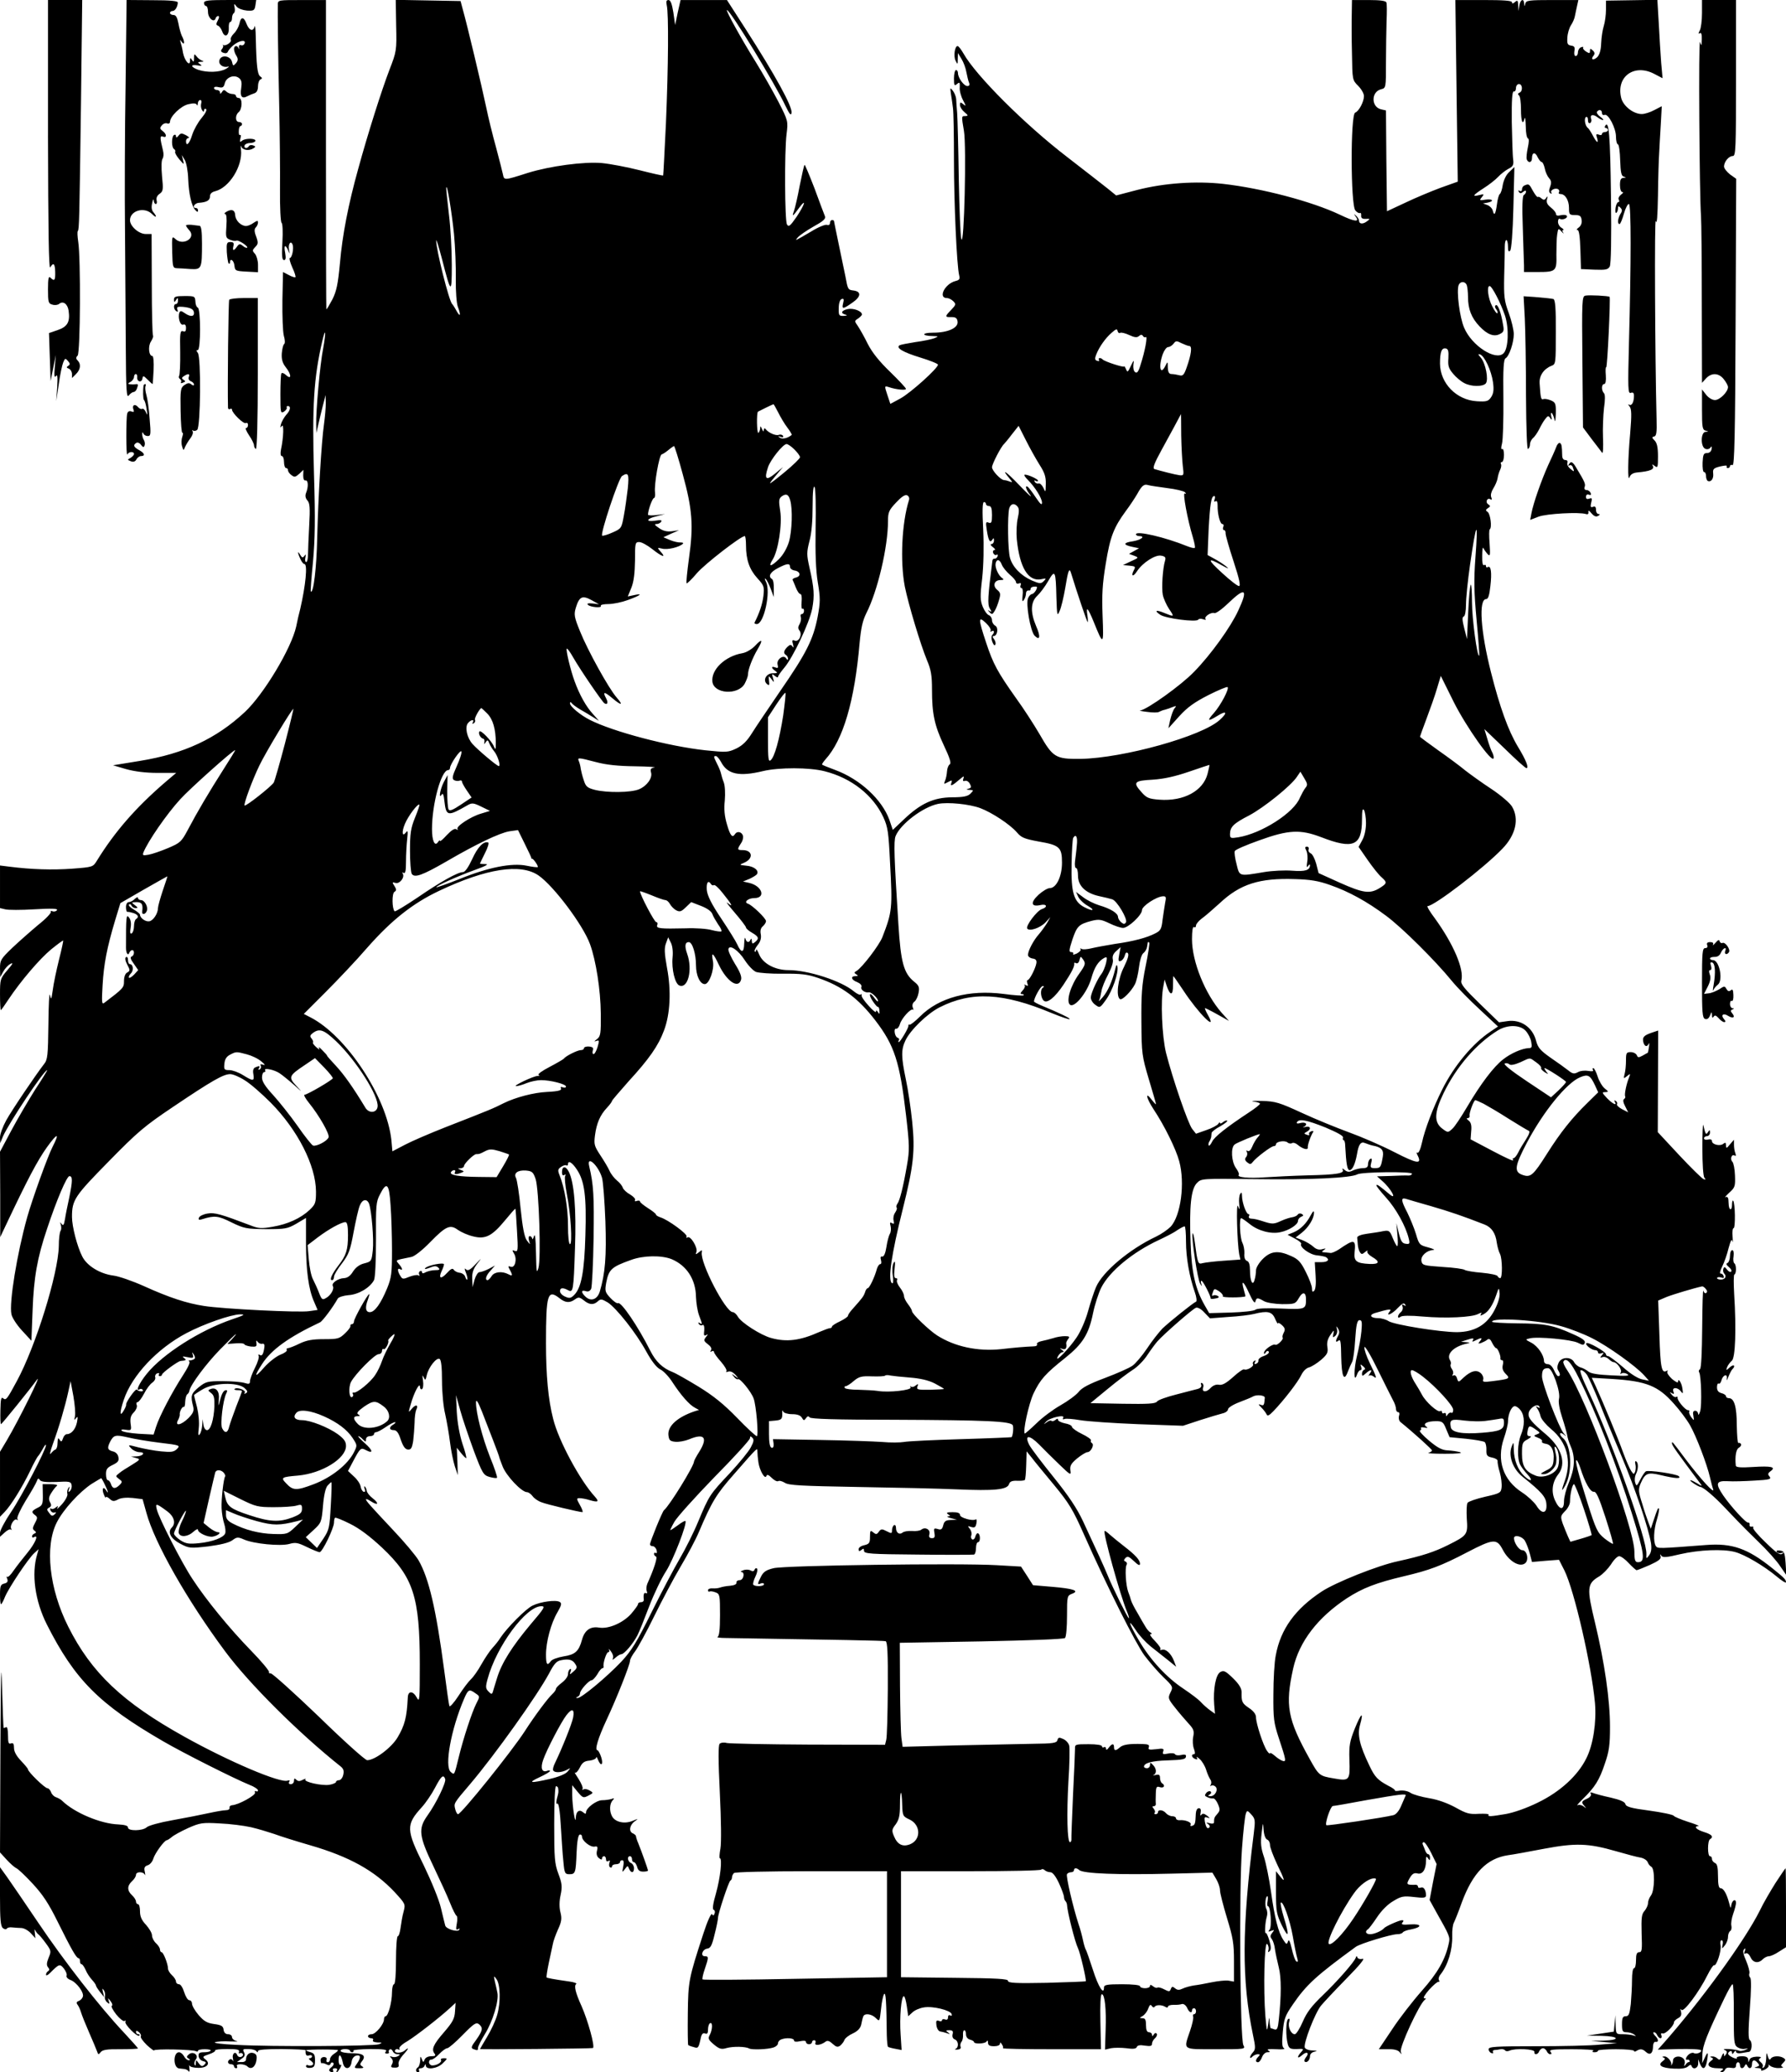 <?xml version="1.0" standalone="no"?>
<!DOCTYPE svg PUBLIC "-//W3C//DTD SVG 20010904//EN"
 "http://www.w3.org/TR/2001/REC-SVG-20010904/DTD/svg10.dtd">
<svg version="1.0" xmlns="http://www.w3.org/2000/svg"
 width="893pt" height="1036pt" viewBox="0 0 893 1036"
 preserveAspectRatio="xMidYMid meet">
<g transform="translate(0,1036) scale(0.1,-0.1)"
fill="#000000" stroke="none">
<path d="M240 9683 c1 -466 4 -673 11 -660 16 27 24 20 25 -23 1 -42 -4 -48
-24 -28 -9 9 -12 -4 -12 -59 0 -64 2 -71 22 -76 12 -4 27 -2 34 4 19 16 42 0
47 -34 8 -56 -5 -80 -54 -97 l-44 -15 4 -120 4 -120 13 65 13 65 -5 -60 c-4
-44 -2 -56 6 -45 7 11 9 -4 6 -55 l-5 -70 13 85 c6 47 17 96 22 108 9 22 11
22 24 7 11 -13 11 -18 1 -24 -10 -6 -9 -10 3 -14 9 -4 16 -16 16 -27 l0 -20
20 20 c23 23 26 50 8 68 -9 9 -9 15 0 24 14 14 16 490 3 570 -4 27 -5 50 -2
53 7 8 8 54 16 646 l6 509 -86 0 -85 0 0 -677z"/>
<path d="M628 9942 c-4 -230 -5 -562 -3 -738 1 -175 3 -436 4 -579 1 -219 4
-257 15 -242 7 9 18 17 24 17 5 0 13 7 16 16 8 22 8 25 -6 23 -7 -1 -20 -1
-28 0 -12 1 -12 4 3 12 9 5 17 17 17 24 0 8 4 15 9 15 5 0 8 -7 7 -16 -2 -23
22 -29 26 -7 3 16 5 16 26 -5 12 -12 23 -22 25 -22 1 0 3 32 5 70 2 40 -1 70
-6 70 -18 0 -23 49 -7 73 8 13 13 26 10 29 -3 3 -6 119 -6 257 l-1 251 -29 0
c-35 0 -79 39 -79 69 0 48 72 69 110 31 22 -22 27 -15 7 9 -9 10 -11 26 -6 46
3 17 7 22 8 13 0 -10 5 -18 10 -18 5 0 7 8 4 19 -3 11 3 24 15 32 18 13 19 21
12 89 -4 45 -3 80 3 87 5 7 6 25 2 40 -16 65 -16 76 0 70 20 -8 19 13 -2 28
-14 11 -15 15 -4 28 7 9 19 13 27 10 8 -3 14 1 14 8 1 28 55 80 92 88 25 6 39
5 42 -3 2 -6 5 -3 5 7 1 9 6 17 12 17 6 0 8 -8 5 -17 -3 -10 -1 -25 4 -33 7
-11 10 -11 10 -2 0 7 5 10 10 7 6 -4 -3 -22 -22 -45 -18 -21 -39 -59 -47 -84
-13 -44 -31 -62 -31 -31 0 8 6 15 13 15 6 0 1 6 -13 14 -21 11 -27 11 -37 -2
-9 -11 -13 -12 -13 -3 0 7 -4 9 -10 6 -13 -8 -13 -62 0 -70 6 -4 8 -10 6 -14
-3 -4 6 -20 20 -37 25 -29 25 -29 19 -4 l-6 25 15 -25 c8 -14 16 -57 17 -95 3
-75 17 -137 37 -157 9 -9 12 -9 12 0 0 7 -4 12 -10 12 -22 0 -8 25 15 26 39 3
55 12 55 33 0 12 9 21 26 25 71 18 138 126 129 208 -2 18 -1 25 1 16 6 -19 40
-24 62 -9 11 7 11 9 -2 14 -8 3 -18 2 -21 -3 -9 -15 -27 -12 -22 3 2 6 14 12
27 12 13 0 25 5 27 10 4 14 -49 15 -66 2 -12 -10 -13 -8 -9 11 4 12 3 20 -2
17 -4 -3 -7 6 -6 20 0 14 4 25 9 25 4 0 7 5 7 10 0 6 -7 10 -15 10 -19 0 -20
34 -2 49 19 15 20 71 1 71 -8 0 -14 5 -14 10 0 6 -8 10 -18 10 -10 0 -24 6
-30 12 -10 10 -15 10 -22 -2 -7 -10 -10 -11 -10 -2 0 6 -7 12 -15 12 -8 0 -15
5 -15 10 0 6 10 8 24 4 19 -4 25 -1 30 20 8 31 48 45 72 25 12 -10 14 -23 10
-50 -7 -42 4 -55 31 -40 10 5 26 12 36 15 11 4 17 16 17 35 0 16 6 32 13 34 9
4 9 8 -2 15 -14 10 -19 54 -22 192 -1 41 -3 67 -6 58 -7 -28 -27 -21 -40 12
-14 38 -29 38 -36 1 -4 -16 -16 -38 -28 -49 -11 -11 -18 -25 -15 -31 7 -11
-27 -34 -38 -26 -3 3 -4 2 -1 -2 3 -3 0 -12 -5 -18 -8 -9 -5 -15 7 -19 10 -4
19 -2 22 5 2 6 14 21 27 32 28 24 65 31 57 10 -3 -8 -11 -12 -18 -9 -8 3 -12
-2 -10 -12 1 -9 0 -11 -2 -4 -6 17 -23 15 -23 -3 0 -8 5 -24 12 -34 9 -15 9
-23 -2 -37 -14 -15 -15 -15 -20 7 -8 31 -55 37 -63 8 -6 -21 18 -39 43 -32 8
2 4 -3 -10 -11 -30 -18 -94 -20 -139 -5 -38 14 -41 28 -3 22 21 -4 24 -2 12 6
-13 9 -12 11 5 12 14 0 16 2 5 6 -8 3 -21 12 -27 21 -11 14 -13 13 -13 -9 0
-19 -2 -21 -10 -9 -8 13 -10 12 -10 -4 0 -31 -27 0 -35 40 -3 20 -9 43 -12 52
-4 15 -3 15 6 2 15 -20 15 4 0 31 -5 11 -13 39 -17 62 -6 30 -12 42 -25 42 -9
0 -17 5 -17 10 0 6 6 10 13 10 12 0 25 20 26 42 1 8 -36 12 -127 12 l-129 1
-5 -418z"/>
<path d="M1020 10345 c0 -8 5 -15 10 -15 6 0 10 -14 10 -30 0 -31 30 -56 38
-32 2 7 8 12 13 12 6 0 5 -10 -2 -22 -9 -17 -9 -23 0 -26 7 -2 17 -15 22 -29
12 -34 34 -23 33 16 -1 17 2 31 7 31 5 0 9 9 9 19 0 11 4 22 9 25 5 3 7 16 4
29 -4 20 -3 21 10 4 8 -10 31 -18 52 -20 34 -2 38 1 42 26 l4 27 -131 0 c-109
0 -130 -2 -130 -15z"/>
<path d="M1389 10338 c-1 -46 1 -249 7 -503 3 -143 5 -333 4 -422 -1 -90 3
-164 8 -167 5 -3 7 -45 4 -96 -4 -68 -2 -90 8 -90 9 0 10 10 6 35 -8 40 0 46
15 13 9 -21 9 -21 4 4 -5 28 9 48 18 25 7 -18 -3 -67 -14 -67 -4 0 1 -21 12
-46 12 -25 19 -48 16 -50 -2 -2 -17 2 -33 11 l-29 15 -3 -141 c-1 -77 2 -157
7 -177 6 -20 7 -38 2 -42 -5 -3 -10 -23 -12 -46 -2 -30 3 -48 19 -69 29 -36
31 -66 3 -41 -10 10 -21 14 -24 9 -3 -4 -5 -52 -5 -105 0 -92 1 -96 18 -86 10
7 16 16 14 20 -3 4 0 8 5 8 17 0 13 -22 -8 -44 -10 -12 -22 -32 -26 -46 -5
-19 -4 -21 4 -10 11 16 9 -56 -4 -117 -4 -21 -2 -33 4 -33 6 0 11 -13 11 -30
0 -16 5 -30 10 -30 6 0 10 -5 10 -11 0 -7 8 -18 18 -25 14 -11 20 -9 38 7 l21
20 -1 -28 c0 -17 4 -27 12 -25 13 2 15 -32 2 -63 -5 -13 -3 -26 7 -37 12 -13
14 -37 9 -125 -3 -59 -6 -125 -6 -145 0 -21 -4 -38 -9 -38 -5 0 -7 10 -4 23 3
16 2 18 -5 8 -8 -11 -12 -10 -21 5 -14 25 -14 11 1 -21 6 -14 15 -25 20 -25
17 0 6 -108 -21 -225 -6 -22 -15 -61 -20 -87 -24 -109 -162 -339 -257 -428
-143 -133 -303 -208 -524 -244 l-135 -22 65 -19 c43 -12 97 -19 158 -19 l93 0
-53 -45 c-149 -128 -254 -249 -343 -393 -20 -33 -21 -33 -125 -41 -98 -7 -202
-4 -312 10 l-48 6 0 -107 0 -106 26 -6 c15 -4 80 -4 146 0 86 5 118 4 113 -4
-4 -6 -14 -9 -22 -6 -8 3 -12 2 -9 -3 3 -5 -24 -34 -62 -64 -37 -31 -95 -82
-130 -115 -58 -56 -62 -62 -62 -103 l1 -44 15 27 c8 15 24 33 36 39 16 9 12 0
-15 -31 -36 -42 -37 -46 -37 -122 0 -43 2 -78 4 -78 2 0 19 24 38 53 62 93
155 202 214 251 31 25 58 45 60 44 1 -2 -8 -45 -21 -96 -13 -52 -27 -119 -31
-150 -7 -50 -9 -53 -14 -27 -4 17 -7 -49 -8 -145 -2 -157 -4 -178 -22 -200
-41 -53 -159 -227 -189 -281 -17 -31 -31 -69 -31 -85 l1 -29 14 34 c30 68 205
331 221 331 2 0 -25 -44 -60 -97 -34 -54 -88 -146 -119 -204 l-57 -107 1 -213
0 -214 26 55 c111 235 159 326 208 395 52 72 65 74 28 2 -25 -49 -101 -260
-127 -352 -51 -182 -91 -428 -79 -485 3 -17 27 -54 53 -82 l47 -51 6 154 c6
162 23 260 72 405 48 145 99 264 112 264 17 0 16 -25 -1 -108 -8 -37 -18 -85
-21 -106 -5 -31 -9 -36 -17 -25 -8 11 -9 10 -4 -4 3 -11 3 -24 -1 -30 -5 -7
-9 -41 -9 -77 -3 -139 -116 -502 -210 -675 -49 -91 -54 -97 -68 -86 -10 9 -13
-3 -14 -59 -1 -39 0 -70 3 -70 4 0 147 177 178 220 34 49 -88 -198 -149 -301
l-34 -57 0 -162 0 -163 23 24 c32 33 86 120 127 204 18 39 37 72 40 75 4 3 14
19 23 35 9 17 16 26 17 20 0 -22 -121 -255 -174 -333 -31 -46 -56 -93 -56
-105 l0 -20 23 21 c13 12 27 19 32 15 4 -5 5 -2 1 4 -9 16 17 56 29 45 5 -4 5
-2 2 5 -4 6 15 47 41 90 27 43 52 87 56 98 5 15 9 16 15 6 6 -9 29 -12 82 -10
65 4 74 2 77 -15 2 -10 -1 -23 -8 -30 -8 -8 -10 -6 -5 9 5 15 4 16 -3 6 -5 -7
-8 -21 -5 -30 2 -9 -10 -32 -27 -51 -17 -19 -28 -28 -24 -20 7 12 5 13 -8 3
-8 -7 -18 -9 -23 -5 -4 4 -5 0 -3 -8 3 -8 12 -14 19 -12 11 3 12 1 2 -9 -11
-10 -16 -9 -27 7 -13 16 -13 20 0 27 11 6 12 13 4 27 -8 15 -6 27 7 47 10 16
22 31 28 35 5 4 -8 8 -31 8 l-41 0 1 -52 c1 -45 -2 -54 -22 -64 -34 -17 -37
-23 -19 -37 15 -11 16 -15 2 -41 -13 -24 -13 -31 -3 -38 10 -8 10 -11 0 -15
-6 -2 -12 -9 -12 -14 0 -6 4 -7 10 -4 26 16 5 -32 -33 -78 -24 -29 -55 -69
-69 -89 -14 -21 -28 -35 -32 -31 -4 4 -4 -1 0 -10 5 -13 1 -20 -15 -24 -18 -4
-21 -13 -21 -54 0 -27 2 -49 5 -49 3 0 12 16 20 37 20 47 117 192 146 218 l22
20 -7 -25 c-30 -98 -11 -234 48 -351 140 -277 262 -399 581 -584 105 -61 360
-189 432 -218 24 -9 43 -22 43 -28 0 -5 -4 -7 -10 -4 -5 3 -8 0 -5 -7 5 -13
-84 -62 -115 -63 -8 -1 -14 -6 -12 -13 1 -7 -7 -12 -19 -12 -12 0 -51 -7 -88
-15 -36 -8 -117 -24 -179 -35 -63 -11 -120 -27 -128 -35 -20 -19 -94 -20 -94
-2 0 10 -16 14 -49 16 -87 3 -218 58 -279 117 -6 7 -21 15 -32 19 -10 3 -22
15 -25 26 -4 10 -12 19 -18 19 -13 0 -97 82 -97 94 0 4 -16 23 -35 43 -23 24
-35 46 -35 64 0 21 -4 27 -15 23 -12 -5 -15 3 -15 41 0 28 -4 44 -10 40 -6 -3
-11 -5 -12 -3 -1 2 -5 95 -8 208 -4 148 -6 61 -8 -313 l-2 -518 32 -35 c18
-20 40 -39 48 -43 9 -3 46 -38 83 -78 51 -55 80 -99 125 -190 69 -139 94 -183
105 -183 4 0 7 -7 7 -15 0 -8 3 -15 8 -15 4 0 13 -13 20 -28 6 -16 21 -38 32
-50 11 -12 20 -25 20 -29 0 -4 10 -19 21 -33 l20 -25 -6 25 c-5 19 -4 22 4 10
6 -8 8 -22 6 -31 -3 -9 2 -22 10 -29 13 -11 14 -10 9 6 -6 18 -5 17 9 -1 9
-11 11 -22 6 -23 -5 -2 5 -21 22 -43 17 -21 36 -36 41 -33 6 4 8 3 5 -3 -7
-12 60 -80 70 -70 3 4 1 7 -5 7 -7 0 -12 5 -12 11 0 8 5 8 15 -1 8 -7 12 -16
9 -21 -3 -5 11 -24 30 -43 20 -18 36 -30 36 -27 0 9 195 5 210 -4 5 -3 10 -2
10 2 0 5 15 8 34 8 19 0 32 -3 29 -7 -2 -5 -17 -8 -33 -8 -22 0 -28 -4 -27
-19 1 -11 10 -22 21 -25 17 -4 18 -8 8 -18 -11 -11 -16 -9 -28 6 -14 20 -14
20 -15 0 0 -11 -3 -14 -6 -6 -3 7 0 19 6 26 17 21 -13 43 -34 26 -13 -11 -13
-15 -3 -21 10 -6 10 -9 1 -9 -7 0 -17 9 -23 20 -6 11 -17 20 -25 20 -30 0 -30
-78 1 -81 8 -1 20 -2 27 -3 6 -1 16 -5 20 -11 4 -6 6 1 4 15 -2 14 -2 20 0 14
2 -7 22 -12 44 -12 45 -1 64 22 35 43 -15 12 -13 14 19 25 19 6 33 15 31 19
-3 4 24 7 60 7 50 0 63 -3 59 -14 -2 -7 -1 -10 4 -7 5 3 12 1 15 -4 3 -5 0
-11 -8 -14 -8 -3 -17 1 -20 9 -9 23 -28 6 -21 -19 2 -12 2 -16 -1 -9 -3 6 -10
10 -15 6 -14 -8 -11 -24 6 -24 8 0 15 -4 15 -10 0 -5 5 -10 11 -10 5 0 7 5 4
10 -9 14 38 13 52 -1 18 -18 40 -3 45 30 4 24 0 32 -15 37 -20 6 -37 -9 -37
-33 0 -7 -10 -13 -22 -12 l-23 0 22 16 c17 11 20 19 13 33 -8 15 -5 17 23 16
18 0 35 -5 39 -11 5 -7 8 -6 8 1 0 7 40 10 119 10 66 -1 119 -3 119 -6 -2 -22
4 -31 17 -26 8 3 15 1 15 -4 0 -6 -5 -10 -12 -10 -6 0 -4 -6 7 -13 12 -10 14
-16 7 -21 -7 -4 -17 -4 -22 -1 -5 3 -10 1 -10 -5 0 -6 10 -10 23 -8 18 2 22 9
22 38 0 28 -4 35 -25 41 -14 4 -23 8 -20 9 12 5 160 5 160 0 0 -3 -9 -11 -20
-18 -11 -7 -20 -19 -20 -27 0 -8 -5 -15 -11 -15 -6 0 -9 6 -6 13 3 7 -3 13
-13 13 -11 0 -18 -7 -17 -18 1 -9 3 -15 5 -13 3 2 13 0 23 -5 12 -7 19 -6 22
3 2 6 8 8 13 4 5 -5 1 -14 -8 -21 -10 -7 -15 -16 -11 -19 10 -11 25 -8 18 3
-3 6 1 10 10 10 9 0 13 -4 10 -10 -3 -5 -4 -10 -1 -10 3 0 10 10 17 21 6 12 7
19 2 16 -5 -4 -10 7 -10 23 0 37 12 30 21 -11 7 -39 39 -37 44 3 2 16 11 28
23 31 23 6 25 -10 3 -41 -15 -21 -14 -22 13 -22 21 0 24 3 14 9 -12 8 -12 12
-2 25 23 28 8 41 -49 41 -29 0 -55 5 -57 11 -2 5 8 10 22 10 14 0 25 -4 25 -8
0 -4 5 -8 11 -8 5 0 8 3 6 8 -3 4 35 7 84 8 65 0 86 -3 79 -11 -7 -8 -5 -12 5
-12 8 0 12 4 9 8 -2 4 0 10 5 13 5 3 11 -1 15 -9 3 -8 13 -15 23 -15 15 0 15
-2 4 -9 -8 -5 -21 -7 -30 -4 -13 5 -14 3 -4 -7 8 -9 9 -19 3 -30 -8 -14 -5
-17 14 -17 17 0 22 4 19 17 -3 10 7 29 21 45 30 32 34 45 9 23 -19 -15 -57
-13 -47 3 3 5 10 6 16 3 6 -4 8 -2 5 4 -4 5 13 22 38 36 43 26 163 119 217
169 l26 24 -3 -43 c-2 -36 -12 -54 -55 -104 -54 -62 -64 -86 -47 -107 7 -10 3
-13 -17 -13 -16 0 -29 -7 -33 -17 -6 -15 -7 -15 -14 3 -6 16 -8 15 -8 -8 -1
-15 -6 -30 -11 -33 -13 -8 -13 -25 1 -25 5 0 7 5 4 10 -3 6 0 10 9 10 8 0 17
6 19 13 4 9 6 9 6 0 2 -23 59 -15 85 12 24 23 24 25 5 25 -11 0 -18 -4 -14 -9
6 -11 -22 -28 -45 -27 -8 1 -15 8 -15 16 0 8 5 14 11 13 6 -1 24 11 39 27 16
17 34 30 41 30 7 0 42 30 78 67 56 57 67 64 81 53 21 -18 19 -31 -14 -78 -25
-33 -27 -41 -15 -46 22 -8 24 -8 24 6 0 7 15 37 34 68 40 64 71 167 63 207 -3
15 -9 42 -13 58 -6 28 -5 29 8 11 20 -26 22 -117 4 -179 -8 -29 -31 -78 -51
-111 -19 -32 -35 -59 -35 -60 0 -3 561 2 565 5 10 10 -25 136 -57 209 -31 68
-39 103 -27 111 6 3 -11 10 -37 13 -77 11 -108 17 -111 20 -2 2 3 34 11 73 8
38 17 80 20 93 2 14 14 47 26 74 18 39 20 55 12 86 -6 24 -6 55 1 86 9 42 7
58 -11 106 -19 51 -21 78 -21 248 0 114 4 190 9 190 6 0 11 -6 11 -12 2 -18 2
-19 -7 -52 -4 -19 -3 -27 3 -23 6 4 13 -37 17 -111 4 -64 9 -145 13 -180 5
-57 8 -62 30 -62 30 0 32 7 36 109 2 54 8 86 15 89 7 2 12 -3 12 -10 0 -21 42
-54 63 -50 14 3 17 -1 12 -20 -4 -16 -1 -29 9 -37 11 -9 16 -10 16 -2 0 6 5
11 10 11 6 0 10 -7 10 -16 0 -9 5 -12 12 -8 8 5 9 2 5 -9 -3 -9 -2 -19 3 -22
6 -4 10 -1 10 4 0 6 9 11 20 11 11 0 20 5 20 10 0 6 5 10 11 10 8 0 9 -11 5
-32 -6 -30 -5 -31 8 -13 14 19 15 19 21 3 10 -24 25 -23 25 2 0 11 -7 23 -15
26 -17 7 -21 34 -5 34 6 0 10 -7 10 -15 0 -8 4 -15 10 -15 5 0 12 -11 16 -24
4 -17 13 -23 30 -23 13 0 24 2 24 6 -1 7 -31 92 -48 134 -7 16 -12 32 -12 37
0 4 -7 10 -15 14 -22 8 -18 41 8 60 21 15 20 15 -12 2 -40 -16 -86 -5 -101 24
-14 26 -12 63 3 79 10 11 9 13 -6 7 -10 -3 -31 -6 -46 -6 -29 0 -81 -39 -81
-61 0 -9 -4 -8 -15 1 -19 16 -35 4 -36 -28 -2 -42 -17 55 -18 113 l0 50 27
-33 c26 -31 29 -32 54 -19 25 13 26 14 7 25 -11 7 -25 10 -31 6 -6 -4 -8 -3
-5 3 3 5 -6 27 -20 49 -14 21 -23 36 -18 32 4 -4 15 7 24 25 12 25 23 33 49
35 17 2 32 9 33 15 0 7 4 2 9 -11 15 -36 28 -25 16 13 -6 19 -15 35 -19 35
-15 0 4 62 45 150 52 111 118 278 118 297 0 8 12 30 26 48 14 19 57 97 95 175
38 77 97 189 132 248 35 59 76 136 91 172 65 152 86 188 176 290 124 142 116
133 117 113 0 -10 2 -34 5 -54 6 -41 33 -88 40 -68 3 9 11 6 26 -9 13 -13 27
-20 33 -17 5 4 20 0 33 -8 19 -13 83 -16 362 -21 186 -3 411 -8 499 -12 186
-8 251 -2 260 26 4 13 15 18 40 17 19 -1 37 1 39 4 3 2 6 36 7 74 l2 69 26
-32 c14 -19 65 -80 112 -137 75 -91 94 -123 149 -247 117 -264 257 -542 302
-604 25 -33 68 -83 95 -109 49 -47 49 -49 35 -77 -13 -27 -12 -31 24 -76 20
-26 51 -61 67 -79 25 -27 29 -37 23 -66 -4 -19 -2 -46 4 -61 6 -17 6 -26 0
-26 -16 0 -12 -17 6 -24 10 -4 13 -2 8 7 -4 6 2 4 14 -7 12 -10 27 -35 33 -55
6 -20 16 -41 21 -48 5 -7 6 -18 2 -25 -4 -7 -4 -10 1 -6 4 4 14 3 21 -3 18
-14 0 -49 -24 -49 -13 0 -14 2 -3 9 8 5 9 11 3 15 -5 3 -15 0 -21 -8 -9 -11
-8 -15 6 -21 10 -5 23 -7 29 -6 6 1 17 -12 24 -29 11 -26 10 -33 -3 -48 -15
-17 -17 -21 -17 -43 0 -6 -9 -8 -22 -4 -18 5 -19 4 -8 -4 8 -5 11 -13 7 -17
-10 -10 -17 -1 -23 30 -3 21 -1 24 13 19 15 -5 14 -3 -2 10 -15 11 -22 12 -28
4 -5 -7 -7 -3 -4 10 3 16 0 23 -9 23 -8 0 -14 -11 -15 -27 -2 -51 -4 -56 -18
-61 -8 -3 -11 0 -8 6 7 11 -28 25 -55 22 -10 -1 -18 4 -18 9 0 6 -8 11 -19 11
-10 0 -24 7 -31 15 -14 17 -40 20 -40 5 0 -5 -5 -10 -12 -10 -6 0 -8 3 -5 7 4
3 2 12 -4 20 -9 10 -8 13 0 13 7 0 11 6 10 12 -1 7 -1 30 0 51 1 34 4 38 21
32 20 -6 28 9 10 20 -5 3 -10 15 -10 26 0 16 -5 19 -22 15 -13 -3 -17 -3 -10
0 16 8 15 32 -3 50 -13 14 -15 14 -15 0 0 -9 -7 -16 -15 -16 -8 0 -15 3 -15 8
0 18 41 29 115 31 83 3 95 5 95 23 0 6 -10 8 -24 4 -14 -3 -27 -2 -31 4 -3 5
-19 7 -36 3 -24 -5 -28 -3 -23 11 5 14 0 16 -36 11 -35 -4 -41 -2 -36 10 4 12
-3 15 -32 16 -67 2 -97 -3 -113 -17 -20 -18 -29 -18 -29 1 0 20 -10 19 -26 -2
-9 -12 -13 -14 -14 -5 0 7 -5 10 -10 7 -6 -3 -10 -1 -10 4 0 7 -27 11 -68 11
-64 0 -68 -1 -67 -22 0 -13 -4 -117 -10 -233 -5 -115 -9 -216 -8 -222 0 -7 -3
-13 -7 -13 -14 0 -17 141 -8 303 6 87 7 168 4 180 -3 12 -16 27 -30 33 -20 9
-25 9 -29 -6 -4 -14 -21 -17 -123 -18 -65 -1 -239 -5 -385 -8 l-266 -7 -6 44
c-3 23 -6 140 -7 259 l-1 217 408 7 c243 5 412 11 418 17 6 6 10 55 10 111 0
98 1 101 25 110 40 15 7 26 -101 35 l-94 8 -30 47 -30 46 -121 7 c-185 11
-1060 -1 -1116 -15 -37 -9 -51 -18 -63 -42 -19 -38 -19 -42 0 -34 8 3 15 1 15
-4 0 -12 -47 -13 -54 -2 -2 4 2 22 11 40 9 18 12 36 8 40 -4 4 -10 1 -12 -5
-3 -9 -10 -10 -21 -4 -9 5 -26 5 -37 0 -11 -4 -15 -8 -8 -8 19 -1 11 -41 -9
-41 -10 0 -17 -6 -16 -12 2 -8 -10 -14 -32 -16 -19 -1 -42 -6 -50 -9 -8 -3
-25 -5 -37 -4 -13 1 -23 -3 -23 -9 0 -6 3 -9 7 -7 5 3 18 1 31 -4 21 -8 22
-14 22 -113 0 -74 -4 -106 -12 -109 -7 -3 11 -6 41 -6 563 -9 788 -13 799 -16
9 -3 12 -59 11 -237 -1 -128 -4 -244 -8 -257 l-6 -24 -383 1 c-210 1 -394 5
-408 8 -14 4 -30 2 -36 -4 -7 -7 -7 -82 1 -244 7 -143 8 -251 3 -280 -5 -27
-6 -48 -3 -48 13 0 3 -96 -19 -175 -15 -51 -19 -80 -12 -83 6 -2 8 -10 5 -18
-4 -12 -8 -12 -13 -4 -4 7 -23 -34 -43 -96 -74 -227 -76 -238 -78 -402 -1 -84
0 -154 2 -156 2 -2 14 -7 27 -10 23 -8 25 -5 36 46 4 19 11 26 21 22 11 -5 15
1 15 19 0 14 4 29 10 32 14 8 13 -31 -1 -58 -10 -18 -8 -24 20 -48 28 -23 38
-26 64 -18 33 9 94 8 112 -2 14 -8 95 -5 123 5 12 4 22 13 22 21 0 7 7 16 16
19 25 10 64 7 64 -5 0 -7 11 -8 30 -4 19 4 30 3 30 -4 0 -6 7 -11 15 -11 8 0
15 5 15 10 0 6 5 10 11 10 6 0 9 -6 6 -14 -6 -15 28 -11 51 7 9 7 19 4 35 -11
18 -16 25 -18 38 -9 8 7 18 19 21 28 3 9 22 24 42 33 24 11 38 26 42 44 3 15
7 33 10 40 5 18 41 15 63 -7 19 -19 19 -18 26 43 3 34 10 68 15 76 9 14 12
-34 14 -207 1 -28 3 -53 6 -56 3 -2 19 -7 37 -10 l31 -6 -5 78 c-6 84 3 191
16 191 5 0 11 -23 15 -50 l7 -50 21 19 c11 11 37 22 57 25 44 8 133 -14 139
-33 3 -8 0 -11 -7 -7 -6 4 -11 0 -11 -9 0 -11 -5 -15 -15 -11 -8 3 -15 1 -15
-4 0 -5 -7 -7 -16 -3 -12 4 -15 0 -12 -22 2 -16 10 -29 18 -31 8 -1 24 -5 35
-9 16 -6 17 -5 5 4 -13 9 -11 11 7 11 16 0 20 -5 16 -20 -3 -12 1 -22 11 -26
19 -7 21 -40 4 -47 -7 -3 -3 -4 8 -4 14 1 20 6 17 14 -3 7 -1 19 5 26 5 6 8
22 7 34 -1 13 2 23 7 23 4 0 8 -9 8 -21 0 -12 8 -23 20 -26 11 -3 20 -8 20
-12 0 -11 55 -9 62 2 5 8 8 6 8 -5 0 -13 8 -18 30 -18 17 0 30 5 30 13 0 8 3
7 9 -3 6 -8 8 -17 6 -20 -2 -3 108 -5 243 -5 l247 0 -3 138 c-2 86 1 137 7
137 15 0 23 -74 19 -181 l-3 -96 30 7 c16 3 51 3 77 0 33 -5 49 -3 52 6 3 9
17 11 40 7 28 -4 36 -2 36 9 0 9 7 21 15 28 8 7 12 17 9 22 -4 6 -10 5 -15 -3
-6 -10 -9 -11 -9 -1 0 6 -7 12 -15 12 -10 0 -15 11 -15 35 0 27 -4 35 -17 35
-17 1 -17 1 0 11 10 6 23 22 28 37 7 19 12 23 18 13 5 -7 11 -9 14 -4 7 11 37
11 55 -1 6 -4 12 -3 12 2 0 5 12 9 28 9 15 -1 34 1 42 4 8 2 19 -6 25 -18 10
-24 25 -31 25 -13 0 6 5 10 10 10 6 0 10 -7 10 -15 0 -8 -4 -15 -10 -15 -5 0
-7 -6 -4 -13 2 -7 -5 -39 -16 -71 -33 -97 -41 -91 129 -91 146 0 149 0 138 20
-17 30 -22 789 -7 984 6 85 15 162 19 173 6 18 8 18 28 -4 19 -21 20 -29 12
-93 -60 -476 -61 -736 -4 -1009 13 -61 13 -72 0 -86 -18 -20 -20 -39 -3 -22 7
7 19 12 27 12 12 0 12 -3 3 -12 -15 -15 -16 -28 -2 -28 6 0 15 11 20 25 5 14
17 25 27 25 15 0 15 2 4 9 -9 6 4 8 39 6 30 -2 48 0 40 5 -10 6 -11 26 -6 82
6 65 11 80 51 138 67 98 118 144 314 287 22 16 177 63 207 63 13 0 25 4 28 9
3 5 21 12 41 15 57 11 55 29 -3 25 -39 -3 -48 -1 -40 9 7 8 7 12 -2 12 -14 0
-83 -31 -90 -40 -10 -13 -49 -30 -69 -30 -22 0 -28 14 -11 25 5 3 26 31 46 61
22 33 54 65 81 80 39 24 51 26 103 20 49 -6 60 -4 60 8 0 27 -12 45 -26 39 -8
-3 -14 -1 -14 5 0 5 -6 10 -12 9 -46 -1 -48 1 -30 33 13 22 22 28 39 24 25 -7
43 19 43 63 0 22 2 25 10 13 8 -13 10 -12 10 3 0 9 -4 17 -9 17 -5 0 -11 8
-15 18 -3 9 -9 23 -12 30 -3 6 -1 12 5 12 6 0 22 -24 37 -54 l27 -55 -18 -90
-17 -90 32 -58 c69 -122 71 -127 64 -158 -17 -81 -56 -149 -135 -238 -45 -51
-112 -137 -148 -192 l-67 -100 46 0 c29 1 49 -4 58 -14 11 -14 11 -14 6 1 -8
23 94 242 120 260 7 5 6 8 -3 8 -7 0 3 18 25 43 21 23 42 41 47 39 5 -1 5 2 2
8 -4 6 -1 19 7 28 38 48 61 124 59 194 -1 26 3 56 8 65 5 10 24 56 40 102 55
148 125 220 231 236 25 3 105 18 179 32 159 30 222 28 361 -12 52 -15 108 -30
123 -32 16 -3 31 -13 35 -22 3 -9 11 -20 19 -24 18 -11 17 -117 -2 -143 -8
-10 -15 -28 -15 -38 0 -11 -8 -28 -17 -39 -15 -16 -17 -34 -15 -113 3 -81 2
-94 -12 -94 -12 0 -16 -10 -16 -40 0 -22 -4 -40 -10 -40 -6 0 -10 -26 -10 -59
0 -32 -3 -86 -6 -120 -6 -50 -10 -61 -25 -61 -15 0 -19 -8 -19 -40 0 -35 3
-40 23 -40 12 0 29 -5 37 -11 12 -9 12 -10 -3 -5 -10 3 -34 6 -53 6 -34 0 -34
0 -36 48 l-1 47 -4 -41 -4 -41 -67 -10 -67 -10 73 -1 c88 -2 97 -21 10 -24
l-63 -1 65 -6 65 -6 -85 -7 c-47 -5 -191 -8 -321 -8 -200 0 -236 -2 -236 -15
0 -8 7 -17 14 -19 8 -3 11 -1 8 4 -3 6 0 10 7 11 7 0 21 2 30 4 10 2 20 -1 24
-6 3 -5 13 -5 22 -1 27 13 127 8 124 -6 -3 -17 18 -15 24 3 4 8 12 15 19 15 7
0 15 -7 19 -15 3 -8 11 -15 17 -15 8 0 8 4 1 13 -8 10 14 12 108 12 65 0 113
-3 107 -7 -8 -5 -6 -8 6 -8 9 0 17 3 17 8 0 4 41 7 90 7 50 0 90 -4 90 -8 0
-5 6 -5 13 0 18 11 30 10 46 -5 20 -19 35 -9 36 24 0 17 6 28 13 26 17 -3 15
14 -4 32 -8 9 -10 16 -4 16 6 0 13 -7 16 -15 4 -8 11 -15 16 -15 6 0 8 7 5 14
-4 9 -1 13 6 10 13 -5 57 38 57 56 0 5 9 14 20 20 15 8 19 17 15 33 -4 14 -3
17 2 9 11 -15 89 90 130 173 15 30 30 52 33 50 12 -7 38 72 33 99 -3 14 -1 26
5 26 6 0 8 -10 5 -22 -4 -22 -4 -23 11 -4 9 11 16 30 16 42 0 13 5 26 11 30 6
3 8 15 6 26 -3 11 1 38 9 60 8 22 14 47 14 54 0 23 -18 16 -23 -8 -3 -21 -4
-20 -11 7 -12 46 -28 75 -43 75 -9 0 -13 17 -13 60 0 45 -4 62 -15 66 -8 4
-15 12 -15 20 0 8 -4 14 -10 14 -13 0 -13 77 0 85 20 12 9 24 -30 36 -38 12
-54 28 -27 30 6 0 -17 10 -53 21 -36 12 -68 25 -71 30 -4 6 -58 17 -122 26
-91 12 -117 19 -120 33 -3 11 -26 21 -73 32 -38 8 -78 19 -88 23 -14 5 -17 4
-12 -4 4 -7 -3 -17 -18 -24 -29 -13 -31 -18 -13 -38 10 -12 9 -12 -5 -1 -9 7
-23 10 -30 6 -7 -4 4 9 24 29 63 61 85 97 112 178 22 63 26 95 26 185 0 134
-27 321 -75 521 -42 173 -40 195 21 231 18 11 44 38 59 60 14 23 32 41 41 41
9 0 31 -16 48 -35 18 -19 36 -35 39 -35 4 0 34 12 66 26 44 20 58 31 54 43 -4
12 -2 13 4 3 8 -10 27 -8 94 8 96 22 214 27 274 11 49 -13 144 -69 208 -122
26 -22 47 -35 47 -29 0 13 -9 22 -70 71 -122 98 -200 125 -329 115 -237 -18
-243 -19 -252 -5 -13 21 -11 80 6 134 8 27 12 51 10 53 -5 5 -7 1 -28 -62
l-13 -39 -11 29 c-6 16 -21 59 -32 97 -19 59 -20 71 -8 100 23 53 35 58 102
42 72 -17 103 -19 89 -5 -11 11 -152 32 -165 24 -5 -3 -18 -22 -28 -42 -17
-33 -19 -34 -25 -14 -4 12 -2 30 3 41 13 24 14 58 2 65 -5 4 -7 -3 -4 -14 3
-11 2 -27 -1 -37 -6 -15 -8 -15 -20 3 -7 10 -25 51 -39 89 -26 73 -103 258
-138 334 l-20 43 103 -6 c170 -11 228 -34 307 -123 29 -32 65 -80 81 -108 31
-54 85 -195 100 -261 5 -22 12 -49 16 -60 8 -26 -64 53 -138 151 -71 95 -68
91 -68 78 0 -9 27 -47 144 -203 8 -11 4 -10 -16 3 -15 9 -31 17 -35 17 -11 0
36 -32 50 -34 15 -2 70 -49 119 -101 21 -22 51 -53 66 -69 15 -16 62 -63 105
-105 43 -41 92 -96 108 -121 l31 -45 -4 60 c-4 54 -7 60 -27 63 -14 2 -21 0
-17 -7 4 -5 14 -8 24 -5 14 5 14 4 3 -4 -11 -8 -30 5 -82 56 -38 36 -66 69
-63 74 3 5 0 7 -8 6 -7 -2 -12 3 -10 10 1 6 -2 11 -7 10 -10 -4 -88 82 -125
136 -40 59 -36 74 22 71 26 -2 86 0 135 3 75 4 85 7 75 20 -10 11 -9 17 5 27
29 21 4 27 -88 21 -62 -4 -85 -2 -86 7 -5 47 2 82 15 89 9 5 14 14 11 19 -4 5
-9 7 -13 5 -4 -2 -7 37 -8 88 0 93 -13 136 -39 136 -8 0 -15 4 -15 10 0 5 -10
12 -22 15 -16 4 -23 13 -23 30 0 12 4 21 8 18 5 -3 11 4 14 15 7 29 32 37 27
9 -2 -12 1 -8 8 10 7 17 16 35 21 39 17 17 5 25 -13 9 -20 -18 -21 -18 -14 1
4 10 15 24 23 31 18 13 23 158 12 333 -3 52 -3 97 1 98 11 5 10 50 0 56 -5 3
-7 19 -4 36 2 18 0 30 -7 30 -6 0 -11 -13 -11 -29 0 -16 -6 -32 -12 -35 -9 -3
-7 -9 6 -20 11 -9 16 -19 12 -23 -4 -5 -13 0 -21 10 -10 14 -14 15 -18 4 -3
-8 -1 -19 5 -25 14 -14 2 -31 -22 -29 -10 1 -17 5 -14 9 3 4 12 4 21 1 11 -4
14 -2 11 8 -3 8 -10 13 -15 12 -6 -1 -2 15 8 35 10 20 25 62 32 92 10 37 16
49 19 35 3 -11 3 -1 1 23 -2 23 0 42 5 42 10 0 8 127 -2 137 -3 4 -6 -6 -6
-22 0 -26 -13 -28 -16 -2 0 7 -2 20 -2 30 -1 11 -7 16 -14 12 -7 -4 1 6 18 22
29 26 31 32 29 86 -1 32 -7 63 -13 69 -13 13 -4 40 11 31 7 -4 8 0 4 11 -4 10
-7 29 -7 43 l0 25 -20 -23 c-17 -21 -19 -22 -20 -5 0 14 -3 16 -13 8 -16 -14
-57 -4 -57 13 0 8 -8 11 -20 8 -11 -3 -20 0 -20 6 0 6 7 11 15 11 8 0 15 8 15
18 0 14 -2 15 -10 2 -10 -16 -13 -11 -23 35 -3 11 -5 -41 -5 -115 0 -79 4
-140 10 -148 8 -9 7 -11 -4 -7 -8 3 -63 57 -122 120 l-107 115 1 254 1 254
-33 -11 c-40 -14 -47 -23 -41 -48 6 -22 19 -25 27 -6 3 6 3 -1 1 -17 -2 -16
-5 -29 -7 -30 -2 0 -13 -7 -26 -14 -19 -10 -23 -10 -28 3 -4 8 -17 15 -30 15
-22 0 -24 -4 -24 -42 0 -24 -3 -54 -7 -68 -6 -23 -5 -24 12 -10 17 14 18 13
11 -5 -14 -33 -25 -88 -20 -96 2 -4 0 -10 -6 -14 -6 -4 -4 -17 6 -36 l15 -30
-31 16 c-17 9 -28 20 -25 25 3 5 0 12 -6 16 -8 4 -9 3 -5 -4 14 -23 -11 -11
-39 18 -25 27 -27 30 -9 30 18 1 18 2 -3 19 -12 10 -28 37 -35 60 -7 22 -17
41 -21 41 -5 0 -5 -4 -2 -10 4 -6 -5 -7 -23 -4 -16 3 -40 1 -52 -6 -19 -10
-27 -9 -49 9 -14 11 -54 40 -88 63 -51 36 -63 50 -72 83 -17 69 -77 110 -144
100 l-42 -6 -97 94 c-77 75 -96 98 -91 115 14 57 -39 181 -132 310 -26 34 -42
62 -37 62 33 0 282 191 374 287 67 69 85 149 48 211 -11 18 -57 57 -102 87
-46 30 -104 72 -130 92 -25 21 -87 67 -137 102 -50 36 -91 66 -91 68 0 2 15
43 33 91 18 48 42 115 52 150 l19 63 65 -131 c63 -125 191 -306 199 -281 2 5
-1 18 -6 28 -6 10 -17 41 -25 68 l-15 50 101 -97 c55 -54 104 -98 109 -98 14
0 -1 39 -43 108 -48 80 -90 197 -134 371 -52 205 -63 366 -24 366 10 0 16 19
21 65 8 68 3 104 -13 95 -5 -4 -9 -1 -9 5 0 6 -4 8 -10 5 -6 -4 -10 14 -9 47
0 29 3 46 6 38 4 -8 13 -21 21 -30 13 -13 14 -7 10 53 -3 37 -3 69 1 71 12 8
3 78 -11 87 -11 7 -10 11 2 19 13 8 13 11 1 19 -16 10 -5 35 11 25 8 -5 9 -1
4 11 -4 11 1 28 11 44 9 14 19 37 21 50 2 14 8 33 13 43 5 10 7 23 4 28 -3 6
-1 10 4 10 6 0 11 16 11 36 0 19 -4 33 -9 29 -6 -3 -6 8 -1 27 5 18 8 120 7
226 -2 151 1 195 11 201 18 10 41 78 41 121 0 19 -11 67 -25 105 -23 62 -25
83 -23 185 2 63 3 130 3 148 0 17 3 32 8 32 4 0 8 -14 8 -32 0 -23 3 -29 11
-21 6 6 13 89 16 214 l5 204 -25 -24 c-16 -14 -28 -40 -33 -65 -3 -22 -10 -43
-15 -46 -5 -4 -11 -26 -14 -50 -7 -52 -14 -62 -21 -33 -3 12 -16 24 -27 28
l-22 8 23 4 c35 7 26 20 -10 15 -30 -5 -32 -4 -19 12 13 16 12 17 -12 11 -39
-10 -33 -1 21 34 27 17 59 42 73 57 13 14 36 32 51 40 24 12 27 20 24 47 -3
18 -5 102 -7 187 -1 111 2 154 10 153 6 -2 11 6 11 17 0 11 7 20 15 20 18 0
20 -36 3 -43 -9 -4 -10 -8 -3 -14 6 -4 10 -36 10 -70 0 -61 9 -82 18 -45 3 9
5 -8 6 -40 0 -31 5 -58 11 -60 6 -2 5 -19 -1 -47 -5 -24 -8 -50 -5 -58 8 -20
26 -16 26 6 0 30 16 33 28 6 7 -14 16 -25 21 -25 4 0 11 -14 15 -32 3 -17 13
-39 21 -48 12 -13 13 -23 6 -43 -7 -18 -7 -28 1 -33 6 -4 8 -3 5 3 -8 12 20
26 34 17 5 -3 7 -10 4 -15 -4 -5 0 -9 8 -9 23 0 42 -31 42 -69 0 -33 2 -36 30
-36 24 0 31 -5 33 -24 3 -15 -3 -30 -14 -38 -10 -7 -13 -13 -6 -13 7 0 12 -32
14 -97 l3 -98 67 -3 c57 -2 68 0 77 16 6 12 9 139 6 350 -4 306 -10 384 -29
353 -4 -6 -2 -11 3 -11 6 0 11 -4 11 -10 0 -5 -7 -10 -15 -10 -8 0 -15 -4 -15
-10 0 -5 -7 -7 -16 -3 -13 5 -15 2 -9 -15 10 -33 -2 -26 -21 11 -9 17 -20 34
-24 37 -14 9 -21 48 -10 55 6 3 10 -3 10 -15 0 -12 4 -18 11 -15 6 4 8 13 5
21 -8 20 9 25 30 9 10 -8 23 -15 29 -15 5 0 -1 7 -13 16 -12 8 -20 20 -17 25
9 14 25 11 25 -6 0 -8 6 -12 13 -9 19 7 57 -67 57 -109 0 -19 4 -37 10 -39 5
-1 10 -38 11 -80 2 -60 6 -78 18 -81 13 -4 13 -5 -1 -6 -14 -1 -18 -10 -18
-36 0 -20 5 -35 12 -35 6 0 4 -6 -7 -13 -10 -8 -15 -19 -11 -25 4 -7 3 -12 -2
-12 -5 0 -12 -13 -14 -29 -2 -17 -1 -28 4 -25 4 3 8 13 8 22 0 13 3 13 12 4
10 -10 10 -17 0 -32 -13 -22 -16 -50 -4 -50 4 0 14 24 22 53 8 28 20 50 25 47
11 -6 11 -282 0 -693 -6 -232 -5 -256 9 -251 11 4 16 0 16 -14 0 -32 -11 -53
-24 -45 -6 4 -6 0 2 -9 10 -13 11 -40 3 -135 -12 -129 -13 -250 -3 -218 5 13
17 21 37 23 68 6 90 16 78 35 -4 7 0 6 10 -2 16 -12 17 -8 17 48 0 45 -5 67
-17 79 -14 14 -14 17 -2 20 11 2 14 20 12 85 -8 321 -11 1017 -4 992 6 -20 9
22 11 130 1 88 4 183 6 210 1 28 5 91 8 142 l5 92 -37 -19 c-20 -11 -48 -20
-63 -20 -42 0 -93 40 -103 81 -26 106 65 172 165 120 l42 -22 -7 78 c-3 43 -9
131 -12 196 l-7 118 -128 -2 -129 -2 0 -46 c0 -25 -5 -62 -11 -81 -6 -19 -12
-58 -13 -86 -1 -34 -8 -57 -19 -69 -20 -19 -36 -13 -19 7 7 9 6 17 -4 26 -12
11 -14 10 -14 -3 0 -12 -3 -13 -19 -3 -11 7 -18 16 -15 20 3 4 -2 5 -10 2 -9
-3 -16 -15 -16 -25 0 -10 -5 -19 -11 -19 -7 0 -9 10 -7 24 4 20 0 26 -16 28
-18 3 -21 9 -19 40 1 21 9 48 18 62 9 13 18 34 20 47 3 13 7 36 11 52 l6 27
-130 0 c-116 0 -131 -2 -135 -17 -4 -17 -5 -17 -6 0 -2 27 -19 20 -24 -10 l-4
-28 -2 29 c-1 24 -3 27 -16 16 -10 -9 -15 -9 -15 -1 0 8 -44 11 -142 11 l-141
0 6 -454 6 -454 -87 -31 c-48 -18 -127 -51 -177 -75 l-90 -42 -3 252 -2 252
-26 6 c-49 13 -48 88 2 100 24 6 24 8 24 134 0 70 2 163 3 207 2 44 2 86 -1
93 -3 8 -30 12 -88 12 l-84 0 -1 -67 c-1 -38 -1 -128 1 -201 2 -131 2 -132 31
-161 16 -16 29 -39 29 -51 0 -28 -25 -76 -44 -83 -24 -9 -23 -463 1 -489 8
-10 19 -15 23 -13 4 3 7 -3 6 -13 -1 -12 6 -17 23 -16 23 1 23 0 5 -13 -20
-15 -39 -13 -39 5 0 6 -7 17 -15 24 -12 11 -12 11 -2 -4 23 -30 -4 -27 -79 9
-139 66 -389 132 -584 154 -136 15 -294 4 -427 -30 l-107 -28 -43 35 c-24 19
-115 90 -203 158 -212 163 -455 406 -517 516 -12 21 -25 38 -30 38 -14 0 -21
-51 -10 -73 10 -21 11 -20 11 8 l1 30 18 -30 c10 -16 21 -46 24 -65 4 -19 9
-43 13 -52 5 -12 2 -18 -8 -18 -17 0 -47 41 -47 65 0 8 -4 15 -10 15 -5 0 -10
-19 -10 -41 0 -36 2 -40 15 -29 13 11 15 9 14 -16 -2 -16 6 -45 16 -64 16 -30
16 -33 2 -21 -15 12 -17 11 -17 -4 0 -9 10 -25 23 -36 19 -16 19 -18 5 -19
-21 0 -21 2 -8 -75 13 -77 1 -585 -13 -540 -5 17 -10 154 -13 305 -2 151 -6
298 -8 325 -2 28 -5 59 -5 71 -1 11 -8 29 -16 40 -14 18 -15 17 -10 -16 3 -19
8 -51 10 -70 3 -19 5 -136 5 -260 0 -215 14 -527 26 -576 5 -19 1 -24 -19 -29
-53 -14 -88 -85 -42 -85 9 0 23 -7 32 -16 14 -14 13 -18 -11 -43 -33 -34 -32
-37 2 -36 20 0 28 -5 30 -22 5 -32 -48 -56 -122 -56 -59 0 -60 -16 -1 -17 29
-1 30 -1 6 -11 -13 -5 -55 -14 -94 -19 -38 -6 -74 -13 -79 -16 -20 -13 18 -35
103 -61 49 -15 89 -31 89 -36 0 -18 -138 -142 -188 -169 l-50 -27 -15 45 c-15
45 -15 46 7 39 38 -13 86 -17 86 -9 0 5 -36 43 -79 85 -55 53 -90 97 -112 140
-17 35 -40 75 -50 90 -17 24 -17 25 2 37 10 7 19 16 19 20 0 17 -43 33 -71 27
-32 -7 -38 -21 -11 -28 11 -3 8 -5 -9 -6 -24 -1 -26 2 -25 39 0 24 6 42 14 45
11 4 13 -1 8 -20 -8 -32 -1 -31 46 2 44 30 46 56 5 61 -27 3 -28 6 -40 72 -3
14 -17 81 -31 149 -14 68 -26 125 -26 127 0 2 -4 4 -10 4 -5 0 -10 -7 -10 -15
0 -8 -6 -12 -15 -9 -8 3 -43 -11 -77 -32 -85 -50 -85 -50 -69 -31 8 10 43 34
78 54 49 27 63 39 58 52 -4 9 -27 71 -52 139 -26 67 -48 120 -50 118 -3 -3
-13 -49 -24 -103 -10 -54 -23 -111 -29 -128 -11 -31 -7 -29 28 19 37 49 24 10
-15 -48 -32 -46 -39 -52 -48 -38 -11 20 -13 360 -2 452 8 64 8 66 -40 160 -27
52 -78 142 -114 200 -70 112 -152 260 -144 260 16 0 241 -369 293 -480 20 -41
27 -50 30 -34 5 31 -82 189 -231 421 l-92 143 -116 0 -116 0 -14 -62 -13 -63
-9 63 c-7 43 -14 62 -24 62 -11 0 -13 -7 -9 -26 10 -40 8 -306 -4 -589 -7
-143 -13 -261 -14 -262 -1 -2 -54 10 -117 26 -63 16 -148 32 -189 36 -90 8
-260 -15 -370 -49 -119 -38 -119 -38 -125 -8 -3 15 -19 77 -35 137 -17 61 -39
151 -49 200 -22 105 -97 419 -116 485 l-12 45 -162 3 -162 3 2 -128 c3 -126 2
-130 -34 -223 -39 -102 -107 -316 -156 -495 -49 -176 -79 -330 -91 -470 -10
-106 -17 -140 -38 -182 -15 -28 -28 -50 -30 -49 -1 2 -2 350 -2 775 l0 771
-120 0 c-118 0 -120 0 -121 -22z m881 -1148 c6 -63 10 -164 9 -225 -1 -61 4
-122 10 -138 16 -42 13 -56 -6 -22 -9 17 -19 32 -22 35 -15 11 -82 278 -80
318 0 9 13 -32 29 -93 45 -176 49 -178 49 -30 0 72 -6 184 -14 250 -8 66 -14
127 -14 135 3 33 28 -122 39 -230z m5064 -256 c3 -9 6 -35 6 -58 0 -61 17
-105 58 -148 39 -41 73 -54 103 -37 18 9 20 17 14 47 -10 61 -26 103 -36 96
-6 -3 -5 -11 2 -20 6 -8 9 -17 6 -20 -3 -3 -15 12 -26 35 -21 40 -28 101 -13
101 12 0 56 -86 77 -148 21 -64 17 -164 -7 -188 -39 -40 -159 37 -197 127 -23
52 -39 183 -28 213 8 21 33 21 41 0z m-1733 -238 c6 3 26 -2 45 -11 26 -12 39
-14 49 -5 9 8 15 8 20 0 3 -6 10 -8 14 -5 10 6 -4 -71 -26 -138 -11 -37 -18
-45 -28 -37 -7 5 -10 22 -8 38 4 24 2 24 -13 -8 -15 -32 -17 -33 -24 -15 -5
11 -9 17 -9 13 -1 -7 -97 24 -108 35 -10 11 -25 8 -18 -3 3 -5 0 -7 -9 -4 -12
4 -13 11 -5 31 14 37 47 84 78 110 21 19 27 20 29 8 2 -8 8 -13 13 -9z m-3985
-77 c-16 -79 -37 -316 -35 -383 l1 -41 10 45 c6 25 16 68 23 95 l13 50 1 -40
c0 -22 -4 -69 -9 -105 -13 -92 -29 -364 -34 -570 -3 -148 -19 -280 -32 -267
-2 2 3 69 11 149 10 114 12 211 5 435 -10 344 -1 484 41 666 17 74 20 50 5
-34z m4331 11 c15 0 9 -44 -14 -108 -13 -37 -19 -43 -37 -38 -11 3 -29 6 -38
6 -13 0 -18 9 -19 33 0 30 -1 31 -11 10 -26 -54 -37 -7 -14 57 7 19 19 35 27
35 8 0 20 8 27 17 11 15 15 15 40 2 15 -7 33 -14 39 -14z m1295 -61 c-3 -38 1
-51 24 -78 14 -17 39 -38 55 -46 35 -19 93 -19 108 -2 15 19 -1 101 -25 129
-14 16 -15 20 -4 16 22 -6 57 -81 65 -139 5 -37 3 -55 -9 -74 -14 -21 -22 -24
-72 -21 -101 6 -183 89 -184 188 0 58 8 80 29 76 12 -3 15 -13 13 -49z m-3351
-271 c12 -24 32 -58 46 -76 14 -18 23 -35 22 -36 -20 -17 -47 -23 -60 -14 -11
8 -10 9 4 4 11 -4 16 -2 12 5 -4 6 -13 8 -21 5 -15 -6 -53 11 -66 29 -5 6 -8
4 -9 -5 0 -10 -3 -8 -9 5 -7 16 -9 17 -9 3 -1 -9 -5 -19 -9 -22 -8 -5 -10 100
-2 106 5 3 72 36 77 37 2 1 12 -18 24 -41z m2015 -114 c1 -59 5 -128 8 -154 6
-46 5 -48 -16 -46 -22 3 -97 22 -126 31 -10 4 0 30 34 92 37 67 99 182 99 183
0 0 1 -48 1 -106z m-708 -148 c25 -39 32 -60 31 -95 -1 -44 -1 -45 -12 -20 -7
14 -17 24 -24 22 -6 -2 -15 1 -19 8 -4 8 -3 9 4 5 7 -4 12 -3 12 1 0 9 -61 35
-68 29 -2 -3 6 -14 18 -26 35 -35 70 -91 70 -113 0 -15 -8 -8 -31 26 -17 26
-35 49 -40 53 -16 10 -10 -13 13 -42 11 -16 -14 7 -56 51 -67 70 -94 87 -47
31 15 -18 15 -19 -2 -13 -10 4 -23 7 -27 7 -16 0 -60 47 -60 64 0 16 45 103
60 116 3 3 21 24 39 48 l34 43 37 -73 c20 -40 51 -95 68 -122z m-1226 77 c15
-15 28 -32 28 -39 0 -6 -34 -39 -75 -73 -41 -34 -75 -60 -75 -57 0 3 15 22 33
43 l32 38 -40 -33 c-45 -37 -55 -28 -35 32 12 37 75 116 93 116 6 0 24 -12 39
-27z m-558 -125 c48 -174 54 -256 31 -418 -9 -67 -15 -124 -12 -126 2 -3 26
20 52 51 40 46 219 185 239 185 3 0 6 -21 6 -47 0 -71 17 -120 57 -164 34 -37
35 -43 30 -89 -5 -41 -20 -85 -44 -132 -2 -5 3 -8 11 -8 36 0 71 163 46 211
-7 14 -8 20 -1 14 6 -6 17 -28 25 -50 l15 -40 0 42 c1 23 -3 45 -9 48 -21 13
-9 35 30 55 46 24 60 25 60 6 0 -8 10 -16 22 -18 29 -4 35 -28 9 -35 -12 -3
-20 -8 -18 -12 2 -3 9 -21 16 -38 7 -18 17 -33 23 -33 6 0 8 -17 6 -39 -2 -22
0 -37 4 -35 5 3 8 -2 8 -10 0 -9 -5 -16 -11 -16 -6 0 -8 -7 -5 -15 3 -9 0 -24
-6 -35 -8 -13 -9 -22 -1 -32 16 -19 -2 -59 -23 -51 -13 5 -15 2 -9 -18 4 -16
3 -20 -3 -11 -7 11 -12 10 -26 -3 -18 -19 -20 -31 -6 -40 6 -3 10 -12 10 -18
0 -8 -3 -8 -9 1 -13 22 -50 -5 -43 -31 4 -16 2 -19 -11 -14 -22 8 -22 -2 -1
-17 14 -10 12 -12 -11 -12 -33 1 -53 -35 -30 -54 11 -9 13 -6 10 16 -3 27 -2
27 12 9 14 -19 15 -19 8 5 -7 22 -6 23 9 11 9 -7 16 -10 16 -5 0 5 14 25 30
44 45 52 127 226 141 297 12 66 10 101 -14 207 -14 63 -14 74 0 130 11 39 16
102 16 174 0 73 4 107 10 97 5 -9 7 -100 5 -203 -2 -131 1 -213 11 -274 13
-79 13 -97 -1 -173 -22 -112 -56 -180 -185 -367 -59 -87 -124 -182 -143 -213
-25 -40 -46 -61 -78 -77 -43 -20 -49 -20 -156 -9 -184 20 -461 93 -577 152
-46 23 -99 67 -99 82 0 8 3 9 8 2 4 -6 23 -20 43 -32 20 -11 49 -29 65 -39
l29 -18 -31 35 c-33 36 -66 94 -91 163 -20 54 -45 158 -39 163 2 3 17 -17 32
-44 36 -63 145 -222 156 -229 16 -10 20 4 8 26 -18 33 -8 33 31 0 46 -39 58
-38 22 3 -40 46 -145 236 -183 331 -29 71 -31 84 -21 117 17 56 32 64 78 39
l38 -21 -33 4 c-22 2 -29 0 -22 -7 12 -12 72 -17 64 -5 -3 5 14 9 38 9 24 0
67 9 97 20 63 23 79 35 33 25 l-33 -7 18 44 c12 30 17 72 18 135 0 88 1 93 21
93 12 0 41 -16 65 -35 49 -39 72 -46 43 -14 -19 22 -19 22 7 16 26 -7 85 7
103 24 5 4 0 7 -11 7 -10 -1 -34 4 -53 12 l-33 14 39 18 39 17 -35 -5 c-25 -3
-44 1 -65 16 -21 14 -25 20 -13 20 9 0 20 5 24 12 5 8 -3 9 -29 5 -51 -8 -46
10 6 22 l42 11 -42 -5 c-24 -3 -43 -2 -43 2 0 22 22 83 30 83 4 0 7 12 5 28
-5 41 21 186 33 190 7 2 22 12 34 22 13 11 25 19 28 20 3 0 23 -64 44 -142z
m-275 -70 c-5 -40 -13 -102 -20 -137 -11 -62 -13 -64 -56 -83 -24 -11 -48 -18
-52 -16 -12 5 82 287 99 298 32 21 36 11 29 -62z m2696 2 c43 -5 84 -15 90
-21 7 -9 7 -10 -1 -6 -12 7 13 -129 40 -218 8 -27 13 -51 10 -54 -3 -3 -19 1
-37 8 -113 46 -257 79 -257 60 0 -5 7 -9 15 -9 34 0 12 -19 -30 -26 -50 -7
-51 -18 -3 -28 l33 -7 -25 -14 -25 -14 25 -9 c25 -10 25 -10 -15 -28 l-40 -19
33 -3 c29 -3 31 -5 21 -23 -16 -31 -3 -35 16 -5 28 43 92 84 121 78 21 -4 24
-9 19 -26 -11 -36 -18 -133 -11 -170 4 -19 18 -50 31 -70 28 -41 27 -41 -22
-21 -43 18 -54 13 -21 -9 28 -18 180 -38 189 -24 3 5 14 6 25 2 10 -4 16 -3
12 1 -10 11 27 36 44 30 7 -3 39 20 70 50 85 82 100 71 49 -38 -37 -81 -136
-219 -220 -305 -64 -67 -236 -190 -270 -194 -9 0 7 -4 34 -7 28 -4 55 -4 60 0
6 3 19 9 30 11 11 3 29 9 40 14 17 6 18 5 8 -7 -7 -8 -16 -34 -22 -58 l-9 -42
54 60 c42 46 76 70 146 106 50 25 93 43 96 40 9 -9 -34 -90 -68 -129 -37 -41
-32 -45 17 -15 46 29 53 17 12 -20 -89 -82 -482 -191 -696 -195 -125 -1 -138
6 -206 125 -27 46 -79 127 -117 179 -92 130 -114 170 -149 276 -40 120 -41
137 -1 99 16 -15 27 -33 23 -38 -3 -6 -1 -7 5 -3 14 8 16 -6 3 -19 -5 -6 -5
-20 1 -35 6 -15 12 -20 15 -12 3 7 -1 19 -7 27 -8 10 -9 15 -2 15 19 0 26 42
8 52 -9 5 -16 17 -16 27 0 11 -7 22 -15 25 -9 3 -23 22 -31 42 -13 32 -14 52
-3 143 7 67 9 156 5 244 -5 93 -4 137 4 137 5 0 10 -4 10 -10 0 -5 7 -10 15
-10 11 0 15 -12 15 -45 0 -37 -3 -43 -17 -38 -14 6 -15 1 -9 -37 8 -53 16 -66
27 -49 7 11 9 10 9 -3 0 -10 -6 -18 -12 -18 -8 0 -5 -7 6 -15 11 -8 15 -15 8
-15 -6 0 -9 -7 -6 -15 4 -8 11 -12 16 -9 6 4 8 1 6 -7 -3 -8 -10 -13 -15 -12
-5 1 -10 -3 -11 -10 -23 -179 -25 -220 -13 -239 10 -16 10 -19 -1 -13 -11 7
-11 6 0 -6 11 -12 15 -11 25 6 7 11 17 36 22 55 9 30 8 37 -9 51 -24 20 -15
49 16 49 16 0 19 3 10 9 -19 12 -38 53 -34 74 5 24 21 21 31 -6 5 -13 23 -35
40 -50 17 -14 31 -31 31 -37 0 -7 7 -10 14 -7 10 4 13 1 9 -9 -3 -7 -1 -14 5
-14 5 0 8 -16 5 -37 -3 -28 -1 -34 6 -23 6 8 11 23 11 33 0 9 6 16 13 15 6 -2
11 2 10 7 -1 6 7 12 18 12 16 2 17 -1 9 -18 -6 -10 -15 -19 -20 -19 -5 0 -14
-8 -19 -19 -14 -25 11 -167 32 -189 27 -27 31 -5 8 47 -30 70 -28 121 5 152
14 13 39 46 55 74 34 60 38 53 41 -80 3 -93 4 -98 16 -70 8 17 20 68 28 114
14 86 20 104 28 80 35 -114 80 -245 84 -249 2 -3 2 13 -1 34 -8 49 3 37 32
-34 48 -119 50 -118 44 30 -4 109 -1 160 16 263 22 135 40 180 100 262 21 28
46 66 57 85 23 42 34 51 54 45 9 -3 51 -9 95 -15z m-1884 -61 c13 -44 9 -155
-6 -207 -10 -33 -29 -66 -51 -88 -39 -38 -55 -40 -31 -2 28 43 49 178 38 244
-8 50 -7 61 7 72 22 16 35 11 43 -19z m594 1 c-36 -113 -45 -306 -21 -432 18
-89 78 -289 111 -369 20 -47 25 -75 25 -147 0 -120 12 -178 60 -280 29 -61 37
-88 29 -93 -7 -4 -13 -20 -14 -36 -1 -15 -5 -36 -10 -47 -7 -17 -6 -17 15 -6
20 11 22 10 17 -4 -8 -20 5 -14 42 18 20 17 23 18 18 4 -4 -12 -2 -15 8 -12 7
3 18 -3 24 -14 9 -17 8 -21 -7 -25 -13 -4 -11 -5 6 -6 21 -1 21 -2 4 -19 -13
-13 -35 -18 -92 -18 -92 -1 -157 -31 -240 -110 l-56 -53 -17 50 c-37 102 -147
204 -272 250 -33 12 -62 24 -64 26 -3 2 5 13 16 26 89 98 146 292 171 582 7
75 15 112 34 150 56 110 108 330 108 460 0 44 5 55 40 92 26 28 44 41 55 37 9
-4 13 -13 10 -24z m1528 3 c-4 -10 -2 -14 5 -9 7 4 10 -4 10 -21 -1 -41 12
-93 24 -93 6 0 8 -7 4 -15 -3 -8 -1 -15 4 -15 5 0 9 -8 8 -17 0 -10 18 -73 40
-140 29 -88 36 -123 27 -123 -8 0 -45 29 -84 65 -76 69 -76 81 -2 39 34 -19
39 -20 21 -5 -14 11 -40 28 -59 38 l-33 18 5 125 c7 129 13 170 28 170 5 0 5
-7 2 -17z m-985 -36 c8 -9 8 -26 1 -57 -6 -25 -8 -73 -5 -106 14 -141 57 -212
121 -200 27 6 28 5 14 -9 -14 -14 -20 -14 -60 3 -54 24 -96 67 -109 113 -11
37 -13 210 -4 247 7 24 26 29 42 9z m2289 -257 c-8 -108 -7 -170 6 -310 9 -96
15 -176 13 -178 -10 -9 -36 186 -36 267 0 52 -3 91 -6 88 -4 -4 -10 -66 -13
-139 l-6 -133 -14 55 c-10 40 -11 55 -2 58 6 2 11 27 11 60 0 32 9 120 20 197
32 222 42 235 27 35z m-3461 -787 c-19 -121 -43 -208 -63 -224 -11 -9 -13 9
-13 102 l0 113 41 63 c23 35 44 62 46 59 3 -2 -3 -53 -11 -113z m-2492 -143
c-25 -95 -50 -182 -55 -192 -10 -18 -140 -121 -146 -115 -6 6 39 128 74 200
31 65 165 287 170 283 1 -1 -18 -80 -43 -176z m1012 153 c29 -29 43 -79 43
-148 0 -33 -2 -36 -9 -18 -12 30 -67 86 -73 76 -7 -10 6 -34 19 -36 5 -1 8 -9
6 -17 -2 -13 -2 -13 7 0 8 12 11 11 17 -5 4 -11 15 -29 24 -40 18 -21 35 -75
24 -75 -9 0 -104 80 -131 110 -28 31 -40 85 -23 105 15 18 34 20 24 3 -4 -7
-3 -8 5 -4 6 4 9 12 6 17 -5 7 23 57 32 59 1 0 14 -12 29 -27z m-1319 -280
c-72 -113 -130 -211 -178 -302 -32 -60 -38 -65 -99 -91 -36 -15 -79 -30 -97
-33 -28 -5 -31 -4 -26 11 22 55 116 192 185 267 46 51 263 245 274 245 2 0
-25 -44 -59 -97z m1167 17 c-22 -49 -25 -63 -14 -70 7 -4 19 -6 27 -3 7 3 13
1 13 -5 0 -5 11 -25 24 -44 l24 -35 -54 -36 c-39 -26 -55 -33 -61 -24 -4 7 -7
48 -7 92 l2 80 -19 -35 c-18 -35 -28 -89 -10 -62 5 9 10 -2 13 -33 9 -77 16
-78 117 -20 21 12 29 11 68 -8 l43 -21 -46 -14 c-51 -15 -127 -65 -116 -77 4
-5 1 -5 -6 -1 -9 6 -25 -5 -48 -29 -19 -21 -34 -34 -34 -29 0 5 -5 2 -10 -6
-16 -24 -30 6 -30 65 0 125 46 295 81 295 5 0 9 5 9 10 0 19 53 95 57 83 3 -7
-8 -40 -23 -73z m1321 21 c32 -62 90 -75 210 -46 80 19 232 19 309 -1 134 -34
242 -120 293 -230 22 -48 26 -75 33 -222 13 -235 11 -250 -38 -377 -16 -41
-102 -153 -129 -169 -13 -7 -13 -10 -2 -17 11 -7 10 -9 -3 -9 -27 0 -22 -19 8
-30 16 -7 24 -16 21 -24 -6 -14 19 -31 37 -27 11 3 46 -29 46 -43 0 -6 -7 0
-16 12 -25 36 -35 25 -11 -12 12 -18 24 -32 27 -30 3 1 7 -7 7 -19 2 -17 0
-19 -7 -7 -7 10 -10 11 -10 2 0 -6 -17 7 -37 30 -21 23 -37 46 -35 52 2 6 0 8
-4 4 -4 -4 -19 3 -35 16 -62 52 -228 106 -327 106 -66 0 -127 32 -146 78 -8
20 -15 31 -15 23 -1 -8 -4 -12 -7 -8 -4 3 3 18 14 32 15 18 19 35 16 54 -4 18
0 32 10 40 9 8 16 19 16 26 0 14 -69 80 -90 87 -23 7 0 28 31 28 60 0 40 61
-25 76 l-31 7 32 13 c17 8 34 18 38 24 11 18 -15 39 -53 42 -37 4 -37 4 -11
15 48 21 42 63 -8 63 -27 0 -28 3 -8 34 9 13 13 31 9 40 -7 18 -29 22 -39 6
-13 -21 -24 -8 -40 48 -12 40 -16 76 -11 120 3 35 1 74 -5 90 -6 15 -12 35
-14 45 -2 10 -11 32 -20 49 -18 37 -18 38 -5 38 5 0 16 -13 25 -29z m-625 -1
c52 -14 112 -20 195 -21 66 -1 110 -4 97 -6 -18 -3 -21 -9 -17 -24 9 -28 -20
-68 -60 -85 -41 -17 -159 -18 -220 -3 -38 10 -46 16 -56 48 -7 20 -13 45 -15
56 -1 11 -5 28 -9 38 -9 21 -7 21 85 -3z m3058 -58 c-22 -86 -119 -139 -241
-130 -52 4 -64 9 -88 36 -46 51 -40 59 54 64 58 4 112 16 182 40 55 19 101 34
102 34 1 -1 -3 -21 -9 -44z m489 -71 c-7 -9 -19 -31 -27 -48 -29 -76 -192
-180 -309 -199 -38 -6 -41 -5 -41 17 1 35 17 52 97 93 73 39 209 148 238 193
l17 25 19 -32 c17 -28 18 -35 6 -49z m-1626 -101 c59 -22 151 -83 184 -122 22
-26 38 -32 108 -45 105 -18 117 -29 117 -106 0 -68 -28 -127 -61 -127 -11 0
-36 -15 -56 -33 -42 -39 -38 -62 8 -52 33 8 40 -10 8 -20 -24 -8 -81 -83 -73
-97 10 -16 66 3 92 31 l24 26 -17 -30 c-10 -16 -28 -41 -40 -55 -27 -30 -55
-83 -55 -104 0 -8 10 -16 23 -18 16 -2 21 -9 19 -23 -4 -26 -34 -85 -44 -85
-4 0 -4 -7 -1 -17 5 -12 3 -14 -8 -8 -8 4 -11 4 -6 0 4 -5 0 -17 -10 -27 -12
-13 -13 -18 -3 -18 7 0 11 -3 8 -6 -4 -3 -48 0 -100 7 -173 22 -323 -18 -417
-112 -24 -24 -48 -43 -53 -42 -4 2 -7 0 -6 -5 3 -8 -41 -82 -48 -82 -3 0 -3 4
0 9 4 5 1 11 -6 13 -15 5 -21 49 -7 45 7 -1 15 10 19 24 8 28 55 80 65 71 3
-4 3 2 -1 11 -4 11 -1 23 9 30 8 7 17 26 20 44 5 27 2 36 -22 55 -52 42 -67
95 -79 288 -21 331 -24 415 -14 440 24 60 136 145 212 161 50 10 157 -1 211
-21z m-2826 -48 c-21 -52 -25 -78 -25 -164 0 -57 4 -109 9 -117 14 -21 53 -7
171 61 149 87 268 144 317 152 l43 6 34 -69 c19 -38 34 -70 33 -72 -1 -2 0 -3
2 -2 6 4 34 -37 30 -42 -2 -2 -28 1 -56 7 -74 15 -191 -8 -334 -66 -62 -25
-115 -43 -117 -42 -5 6 105 55 193 87 53 19 71 29 53 29 -16 0 -28 1 -28 3 0
1 11 24 25 52 14 27 21 51 16 53 -23 8 -53 -23 -80 -83 -19 -41 -36 -65 -46
-65 -26 0 -112 -48 -227 -127 -61 -41 -112 -72 -115 -69 -13 13 -14 89 -1 97
11 7 11 12 0 30 -12 18 -11 20 5 15 21 -7 48 28 37 46 -4 7 -3 8 4 4 9 -5 12
11 12 57 0 35 3 86 6 113 4 35 3 45 -5 34 -20 -28 -24 0 -6 42 17 40 64 102
72 95 2 -2 -8 -31 -22 -65z m4755 -27 c0 -30 -7 -64 -18 -84 l-19 -35 45 -65
c25 -36 56 -75 69 -86 30 -27 29 -31 -9 -55 -49 -30 -82 -25 -199 27 l-106 48
-12 47 c-7 25 -19 49 -28 52 -8 4 -13 12 -10 19 3 8 -1 14 -8 14 -11 0 -11 -5
-3 -20 5 -11 8 -36 4 -56 -4 -25 -2 -31 4 -21 5 8 10 10 10 5 0 -26 -24 -33
-89 -28 -36 3 -100 0 -141 -7 -126 -21 -122 -23 -137 39 -8 30 -12 59 -9 66 2
7 58 31 123 54 146 53 205 55 308 16 162 -63 205 -44 205 88 0 44 3 58 10 47
5 -8 10 -38 10 -65z m-1446 -112 c-2 -27 -7 -63 -9 -80 -2 -18 0 -33 6 -33 5
0 9 -17 9 -38 0 -51 38 -87 105 -102 28 -6 57 -13 66 -16 24 -7 78 -99 69
-115 -7 -10 -11 -10 -24 0 -9 8 -16 20 -16 27 0 18 -36 41 -94 58 -26 8 -62
26 -81 41 l-35 26 11 -24 c6 -13 27 -34 47 -45 41 -24 27 -30 -17 -7 -52 27
-66 74 -63 214 1 68 5 127 8 132 14 23 23 4 18 -38z m-2691 -150 c76 -53 222
-247 257 -343 30 -82 53 -230 54 -347 1 -101 -1 -114 -19 -128 -15 -11 -16
-14 -3 -9 15 5 15 2 6 -30 -6 -20 -15 -36 -20 -36 -5 0 -7 8 -4 18 5 13 0 18
-19 20 -14 1 -25 -3 -25 -8 0 -6 -7 -10 -16 -10 -16 0 -75 -29 -84 -42 -3 -4
-36 -23 -72 -42 -37 -19 -62 -37 -55 -40 7 -2 5 -5 -5 -5 -22 -1 -127 -51
-107 -51 9 0 33 7 52 15 20 8 53 15 72 15 48 0 125 -20 125 -32 0 -6 -7 -7
-16 -4 -8 3 -13 2 -10 -3 8 -12 -10 -17 -69 -20 -66 -3 -157 -27 -216 -56 -51
-26 -70 -34 -288 -119 -79 -31 -172 -71 -206 -89 l-63 -33 -5 56 c-23 215
-225 522 -405 614 l-33 17 108 108 c59 59 155 160 211 225 120 136 226 220
357 282 236 112 409 139 498 77z m-1879 -75 c-13 -39 -24 -79 -24 -87 0 -28
-24 -64 -44 -67 -19 -3 -46 17 -46 33 0 4 -14 16 -31 26 -18 10 -28 21 -24 25
4 4 10 1 12 -5 3 -7 12 -13 21 -13 13 0 12 3 -4 15 -18 14 -18 14 9 15 26 0
33 -11 28 -47 -3 -18 16 -16 23 3 8 20 -11 54 -29 54 -8 0 -15 5 -15 11 0 6
-7 3 -16 -5 -8 -9 -22 -16 -30 -16 -8 0 -14 -10 -14 -25 0 -14 3 -25 8 -24 4
1 17 -2 30 -6 23 -8 28 -20 12 -30 -5 -3 -10 -19 -10 -35 0 -16 -5 -32 -11
-36 -8 -5 -10 3 -6 27 4 22 1 41 -8 52 -14 19 -15 3 -15 -152 0 -28 11 -42 17
-23 3 6 9 12 14 12 13 0 11 -28 -3 -32 -8 -3 -5 -15 11 -36 l22 -32 -20 -22
c-12 -12 -23 -19 -26 -16 -3 3 1 13 9 21 16 15 12 47 -5 47 -5 0 -9 9 -9 21 0
11 -4 17 -10 14 -6 -4 -4 -18 6 -37 15 -28 15 -32 0 -40 -10 -5 -16 -22 -16
-43 0 -33 -3 -36 -99 -109 -12 -9 -13 4 -8 89 6 106 22 188 63 325 l26 85 116
67 c65 37 118 67 119 67 1 1 -9 -31 -23 -71z m5835 28 c95 -33 186 -83 281
-154 79 -58 247 -225 330 -327 27 -33 90 -97 140 -143 l90 -84 -37 -25 c-89
-59 -182 -170 -242 -290 -45 -90 -87 -199 -101 -265 -7 -32 -17 -55 -23 -51
-5 3 -5 -2 1 -13 23 -46 -1 -43 -116 16 -64 33 -166 77 -227 99 -60 22 -166
65 -235 97 -113 52 -132 58 -200 60 -41 1 -60 0 -42 -3 17 -2 32 -7 32 -11 0
-4 -24 -23 -53 -42 -117 -77 -175 -124 -186 -147 -7 -14 -14 -23 -17 -20 -3 3
-2 12 2 19 5 7 9 18 10 23 0 6 2 15 2 21 1 6 20 21 43 33 22 13 38 25 35 28
-3 3 -12 0 -21 -7 -8 -7 -15 -9 -15 -4 0 5 -4 3 -9 -5 -5 -7 -32 -22 -60 -31
l-51 -18 -19 24 c-21 27 -98 251 -131 381 -20 83 -28 262 -13 333 l6 33 11
-33 c17 -50 32 -48 31 5 0 25 1 45 2 45 1 0 24 -33 50 -72 74 -113 173 -212
123 -123 -11 19 -17 35 -15 35 3 0 31 -14 63 -32 l57 -32 -36 40 c-83 94 -149
256 -149 369 0 42 4 64 10 60 6 -3 10 0 10 8 0 7 13 23 29 35 16 11 56 46 89
76 103 97 200 127 377 121 76 -2 118 -9 174 -29z m-3094 4 c4 -6 10 -8 15 -5
4 3 23 -14 42 -38 47 -58 57 -77 27 -52 -13 11 2 -10 34 -47 31 -36 57 -70 57
-75 0 -5 14 -17 30 -26 34 -20 37 -29 15 -47 -12 -10 -15 -9 -16 6 0 11 -3 14
-6 7 -7 -18 -21 -16 -26 5 -3 9 -5 -2 -6 -26 -1 -47 -15 -48 -35 -3 -6 14 -42
72 -80 129 -49 73 -69 114 -72 142 -3 38 7 52 21 30z m-228 -80 c7 0 17 -9 23
-20 6 -11 20 -25 31 -31 18 -9 25 -7 48 15 l27 26 49 -19 c31 -12 52 -27 57
-41 4 -12 18 -35 29 -52 12 -16 19 -31 16 -34 -3 -3 -24 0 -48 6 -24 7 -82 11
-129 9 -131 -3 -150 -1 -144 16 4 8 1 15 -5 15 -9 0 -81 137 -81 154 0 2 26
-7 58 -20 31 -13 62 -24 69 -24z m2499 -12 c-3 -18 -9 -56 -13 -85 -5 -47 -10
-56 -36 -69 -42 -22 -109 -40 -202 -53 -44 -7 -97 -17 -118 -22 -20 -5 -43 -7
-49 -3 -6 4 -9 3 -5 -2 3 -5 -6 -14 -19 -21 -13 -6 -22 -7 -18 -2 3 5 -2 9
-10 9 -12 0 -11 10 6 63 23 67 32 76 95 93 37 9 48 8 90 -12 26 -13 57 -23 68
-23 25 -1 95 64 95 89 0 20 71 67 104 69 16 1 18 -4 12 -31z m-2463 -274 c-6
-59 12 -133 34 -141 43 -17 67 79 39 158 -14 39 -11 59 8 59 18 0 36 -59 36
-116 0 -51 20 -94 44 -94 22 0 48 72 41 113 -10 52 0 46 30 -18 39 -81 96
-120 110 -74 5 14 -4 39 -30 80 -20 33 -35 66 -33 74 5 25 50 -5 83 -57 17
-26 41 -51 55 -57 14 -5 75 -10 135 -9 90 1 122 -3 175 -21 120 -41 201 -101
287 -213 95 -124 122 -206 153 -472 18 -154 18 -176 5 -251 -19 -110 -36 -177
-48 -193 -5 -7 -7 -15 -4 -19 4 -3 0 -14 -7 -25 -8 -11 -11 -29 -8 -40 4 -16
2 -19 -8 -13 -10 6 -12 3 -7 -15 3 -12 2 -30 -4 -39 -5 -9 -13 -38 -17 -66 -5
-32 -13 -49 -21 -47 -8 2 -10 -4 -6 -18 3 -11 2 -20 -4 -20 -5 0 -12 -10 -16
-22 -11 -42 -38 -98 -46 -98 -4 0 -11 -9 -14 -21 -7 -20 -12 -27 -62 -83 -13
-14 -23 -29 -23 -34 0 -5 -18 -17 -40 -28 -22 -10 -40 -22 -40 -26 0 -5 -5 -8
-10 -8 -6 0 -29 -9 -53 -19 -96 -43 -163 -52 -242 -30 -51 14 -150 77 -166
107 -7 12 -18 22 -25 22 -36 0 -164 247 -155 299 2 13 1 13 -15 0 -16 -12 -17
-12 -12 2 8 21 -29 82 -44 73 -6 -4 -8 -3 -5 4 7 11 -92 84 -131 96 -12 4 -22
10 -22 14 0 4 -18 18 -40 32 -22 14 -40 29 -40 33 0 5 -7 6 -16 3 -8 -3 -12
-2 -9 4 4 6 -8 18 -24 28 -17 9 -34 25 -37 34 -3 10 -16 26 -29 36 -13 11 -30
32 -37 48 -7 16 -28 51 -46 78 -30 46 -33 54 -27 100 8 61 26 102 60 138 14
15 25 30 25 34 0 3 38 47 83 98 102 111 149 178 177 254 31 81 37 199 15 314
-13 73 -14 99 -5 122 l11 30 13 -26 c8 -15 12 -44 9 -74z m2365 -45 c-19 -94
-22 -143 -21 -279 1 -158 3 -170 37 -285 20 -66 36 -122 36 -125 0 -3 -9 6
-20 20 -36 48 -30 12 8 -46 54 -81 112 -199 128 -259 30 -109 8 -274 -43 -328
-15 -15 -47 -37 -72 -49 -134 -63 -268 -176 -301 -253 -10 -23 -28 -78 -40
-121 -12 -44 -37 -101 -56 -129 -37 -56 -115 -136 -95 -97 6 12 17 22 24 22 8
0 7 4 -3 11 -13 9 -12 10 3 5 16 -5 22 5 18 28 -1 4 4 14 10 22 9 11 6 14 -17
14 -15 0 -41 -4 -58 -10 -17 -5 -44 -12 -59 -15 -15 -3 -25 -10 -22 -15 3 -6
-4 -11 -17 -11 -46 -2 -94 -6 -163 -14 -116 -12 -231 12 -320 69 -40 26 -125
107 -125 121 0 5 -9 21 -20 35 -11 14 -20 32 -20 41 0 9 -9 28 -21 43 -11 14
-17 30 -14 36 3 5 1 10 -6 10 -8 0 -10 14 -6 47 4 35 2 42 -5 29 -6 -10 -8
-38 -4 -63 4 -28 2 -42 -4 -38 -22 14 -3 144 54 371 54 216 62 290 47 436 -7
68 -21 163 -32 213 -23 110 -24 147 -2 193 24 52 110 135 171 166 160 81 317
73 561 -29 47 -19 87 -33 89 -30 5 4 -47 29 -143 69 -19 8 -35 17 -35 19 0 18
33 77 43 77 8 0 9 -3 1 -8 -14 -9 -11 -49 4 -64 17 -17 56 14 100 80 41 62 56
92 53 105 -1 5 3 5 9 2 7 -4 14 2 17 14 6 22 6 22 20 2 12 -18 10 -25 -21 -69
-43 -59 -66 -136 -47 -154 21 -21 86 58 107 129 16 58 35 87 65 104 15 7 16 4
9 -27 -5 -19 -15 -43 -22 -52 -19 -23 -51 -92 -54 -117 -1 -11 8 -28 22 -38
23 -17 24 -17 54 25 32 44 64 136 57 166 -3 12 -6 8 -11 -13 -15 -62 -37 -111
-62 -140 -14 -16 -22 -24 -19 -17 4 7 9 28 12 45 2 18 18 56 34 86 17 33 27
62 23 75 -3 15 2 28 17 41 l22 20 -7 -37 c-6 -31 -4 -37 8 -32 8 3 17 15 20
27 3 14 9 18 15 12 7 -7 0 -30 -19 -69 -31 -60 -41 -148 -20 -161 11 -7 56 38
75 75 7 14 16 52 20 85 4 33 13 64 22 70 8 6 16 19 18 30 2 11 4 22 4 24 1 2
3 2 7 -1 3 -3 -5 -57 -18 -119z m1900 -322 c12 -13 25 -37 28 -55 5 -27 3 -32
-12 -32 -33 -1 -90 -26 -128 -56 -48 -37 -112 -122 -180 -237 -30 -51 -63
-101 -75 -111 -21 -19 -22 -19 -49 1 -43 32 -41 81 6 178 65 134 165 248 272
314 48 29 110 28 138 -2z m-5946 -54 c100 -96 213 -274 206 -326 -4 -31 -43
-35 -61 -5 -61 101 -107 166 -147 209 -25 27 -46 50 -45 52 1 1 -10 13 -24 27
-13 14 -20 18 -16 10 5 -10 1 -8 -13 4 -12 11 -20 21 -17 24 3 3 -1 12 -7 20
-10 11 -8 17 7 28 33 24 55 16 117 -43z m-448 -64 c23 -6 56 -21 72 -35 19
-15 22 -22 10 -17 -13 4 -17 3 -12 -5 3 -6 1 -14 -5 -18 -8 -4 -9 -3 -5 4 8
13 4 15 -17 6 -10 -4 -14 -15 -10 -35 5 -35 0 -36 -52 -4 -22 14 -53 25 -68
25 -26 0 -28 3 -25 32 2 23 11 36 28 45 31 16 31 16 84 2z m430 -120 c-6 -11
-128 -82 -141 -82 -6 0 4 -19 22 -41 51 -63 104 -156 98 -172 -7 -19 -61 -47
-78 -41 -7 3 -42 47 -78 99 -36 51 -91 120 -121 153 -39 42 -56 68 -56 88 0
15 5 27 11 27 5 0 8 4 5 9 -9 14 43 4 71 -14 15 -10 47 -36 72 -58 45 -40 45
-40 12 -5 -40 43 -37 50 44 104 l50 34 46 -47 c26 -27 45 -51 43 -54z m6017
80 c16 -11 27 -24 25 -28 -3 -4 5 -13 17 -21 20 -12 21 -12 8 3 -7 10 -11 17
-8 17 10 0 107 -63 107 -69 0 -4 -17 -23 -37 -42 l-38 -35 -123 82 c-75 50
-117 84 -108 87 7 3 18 1 23 -4 6 -6 26 -2 54 10 54 25 45 25 80 0z m-6457
-90 c27 -16 85 -67 130 -112 135 -137 225 -314 226 -444 0 -57 -3 -64 -32 -92
-45 -42 -109 -71 -184 -84 -57 -10 -72 -9 -112 7 -150 57 -179 65 -214 59 -20
-3 -39 -12 -43 -20 -4 -12 0 -14 17 -8 61 19 79 17 145 -16 64 -31 75 -33 173
-34 97 0 108 2 153 28 l47 28 0 -123 c0 -140 13 -234 40 -295 l18 -42 -42 -6
c-49 -8 -432 11 -526 26 -85 13 -172 41 -300 99 -58 26 -127 50 -154 53 -67 9
-132 49 -155 96 -25 49 -51 149 -51 197 0 85 13 104 183 277 145 148 179 177
322 273 193 130 252 164 286 164 14 0 47 -14 73 -31z m6751 -25 l16 -35 -53
-52 c-79 -77 -136 -149 -203 -255 -69 -109 -82 -120 -122 -106 -44 15 -40 44
22 162 82 155 198 298 265 326 40 17 51 11 75 -40z m-557 -92 c20 -11 77 -44
125 -75 48 -30 93 -57 100 -60 8 -2 4 -16 -13 -43 -14 -21 -32 -51 -39 -66 -8
-16 -18 -28 -23 -28 -5 0 -6 -5 -2 -11 3 -6 -43 15 -103 47 l-110 58 3 41 c3
28 -1 44 -13 53 -10 7 -12 12 -4 12 6 0 11 6 9 13 -3 12 21 77 29 77 2 0 21
-8 41 -18z m-790 -119 c59 -25 90 -42 87 -50 -2 -7 -1 -13 3 -13 4 0 8 -12 8
-27 5 -92 10 -123 22 -123 14 0 28 30 37 80 8 49 19 65 41 55 11 -4 27 -10 37
-12 44 -8 57 -22 51 -56 -9 -53 -12 -57 -39 -57 -22 0 -25 3 -19 26 5 19 4 25
-5 20 -6 -4 -11 -16 -11 -27 0 -14 -7 -19 -25 -19 -13 0 -35 -5 -49 -11 -20
-10 -29 -9 -43 2 -9 8 -14 9 -10 2 12 -19 -29 -26 -173 -29 -74 -2 -172 -7
-217 -10 -78 -6 -142 0 -129 13 3 3 -3 18 -14 33 -23 32 -27 102 -7 118 10 9
115 52 126 52 2 0 -3 -8 -12 -18 -8 -9 -20 -30 -26 -45 -7 -17 -15 -25 -23
-21 -7 4 -8 3 -4 -5 4 -6 3 -18 -3 -25 -8 -10 -7 -17 5 -27 14 -11 18 -11 28
2 17 22 92 79 105 79 6 0 11 4 11 9 0 14 43 21 57 10 6 -6 17 -8 23 -4 6 4 19
0 28 -8 25 -21 53 -29 51 -14 -2 11 14 58 27 78 3 5 -2 6 -10 3 -9 -3 -13 -10
-10 -15 3 -5 -2 -6 -12 -2 -15 5 -15 7 0 15 24 13 19 30 -6 24 -13 -3 -17 -3
-10 0 23 11 13 26 -14 20 -17 -5 -23 -3 -19 4 11 18 48 11 143 -27z m-4083
-135 c2 -2 -11 -28 -29 -58 l-33 -55 -89 1 c-98 1 -148 9 -139 24 3 6 11 10
16 10 6 0 7 -4 4 -10 -7 -12 6 -13 31 -3 16 6 16 7 -2 14 -17 7 -17 8 -1 8 9
1 17 6 17 11 0 13 49 60 61 60 16 0 18 1 45 15 22 11 33 11 71 0 25 -8 46 -15
48 -17z m465 -116 c6 -20 13 -118 17 -218 6 -175 -1 -261 -28 -351 -12 -39
-43 -51 -70 -27 -24 22 -25 37 0 29 12 -4 21 0 27 12 4 10 10 124 12 253 3
211 0 267 -22 360 -14 58 46 4 64 -58z m-125 40 c38 -57 48 -135 42 -327 -5
-181 -20 -263 -56 -299 -17 -17 -24 -18 -46 -8 -14 6 -25 18 -25 27 0 17 14
19 40 5 26 -14 28 -5 35 210 7 195 -4 329 -31 382 -16 31 -34 29 -34 -3 0 -13
4 -18 12 -13 7 4 8 3 4 -5 -4 -6 0 -46 8 -89 20 -99 29 -252 16 -252 -6 0 -10
38 -10 93 0 88 -17 189 -42 251 -10 25 -9 31 7 42 10 7 22 11 26 8 5 -3 9 0 9
5 0 22 21 10 45 -27z m-207 -46 c17 -52 28 -399 14 -446 -9 -30 -10 -18 -12
75 -1 72 -5 101 -10 85 -4 -14 -8 -19 -9 -12 -1 6 -6 12 -12 12 -6 0 -8 -9 -4
-22 7 -23 7 -23 -11 1 -12 17 -21 63 -31 160 -7 75 -18 143 -23 152 -13 24 9
40 50 37 31 -3 36 -8 48 -42z m4382 26 c0 -5 -8 -9 -17 -9 -10 1 -49 0 -88 -2
l-70 -2 26 -23 c44 -38 78 -101 36 -66 -48 40 -61 50 -65 45 -3 -2 19 -30 48
-62 50 -55 99 -143 114 -206 6 -25 4 -28 -16 -25 -17 2 -24 13 -34 53 l-12 50
5 -57 c3 -32 3 -58 -1 -58 -3 0 -13 18 -22 40 -15 38 -19 40 -48 35 -17 -4
-53 -9 -81 -13 -30 -4 -50 -12 -49 -20 1 -6 2 -22 3 -34 1 -13 5 -29 10 -37 8
-13 12 -13 27 0 10 8 15 9 11 3 -3 -6 7 -18 24 -28 41 -24 36 -37 -13 -35 -66
3 -79 14 -75 57 7 67 -1 69 -78 16 -17 -11 -36 -19 -42 -18 -7 1 -21 2 -30 3
-16 1 -16 3 -3 12 12 8 10 9 -8 4 -16 -5 -31 -1 -45 12 -12 11 -37 26 -55 33
l-34 13 31 24 c34 27 61 71 61 100 0 12 -5 8 -16 -12 -22 -42 -51 -71 -86 -86
l-30 -12 36 -19 c20 -10 34 -22 32 -27 -10 -15 43 -54 79 -57 19 -2 40 -6 45
-9 20 -13 9 -25 -23 -25 l-33 0 4 -66 c3 -41 0 -70 -7 -77 -8 -8 -11 -5 -11
11 0 13 -14 50 -31 83 -24 49 -38 64 -72 79 -65 30 -103 26 -143 -14 -19 -19
-34 -44 -34 -57 0 -13 -3 -35 -7 -47 -9 -35 -23 -7 -23 46 0 29 -5 45 -15 48
-10 4 -15 17 -13 38 1 17 -4 41 -10 53 -12 22 -17 123 -6 123 3 0 22 -13 42
-29 43 -35 108 -52 155 -41 43 9 87 38 87 56 0 8 7 17 16 21 12 5 13 7 3 14
-8 4 -16 3 -20 -3 -4 -6 -15 -11 -25 -13 -11 -1 -37 -9 -59 -19 -34 -16 -44
-16 -80 -5 -40 13 -49 15 -73 17 -7 1 -10 7 -7 12 3 6 2 10 -2 10 -12 0 -33
59 -33 91 0 18 -3 20 -9 10 -5 -8 -7 -30 -5 -50 3 -32 3 -33 -6 -11 -10 26 -4
-185 6 -240 l6 -27 -84 -6 c-45 -3 -93 -9 -105 -12 -23 -7 -25 -2 -39 105 -4
30 -9 50 -11 43 -7 -19 25 -232 38 -251 10 -16 10 -16 5 1 -3 10 -2 16 3 13
10 -7 46 -78 44 -87 -1 -3 9 -4 23 -1 18 3 22 7 13 13 -7 4 -17 5 -21 3 -10
-6 -10 -1 -2 20 5 14 8 14 30 0 13 -9 21 -20 18 -25 -4 -7 99 -7 113 0 1 1 -3
15 -8 33 -15 53 -1 44 27 -18 18 -39 28 -53 31 -41 5 20 10 21 43 2 14 -8 53
-14 90 -15 63 0 67 1 84 30 19 34 36 31 36 -5 0 -51 -3 -52 -125 -47 -73 3
-120 1 -128 -6 -7 -6 -62 -12 -122 -14 l-109 -3 -23 40 c-46 81 -65 161 -70
311 -7 185 2 270 32 300 22 22 23 22 291 19 274 -4 480 6 511 24 21 12 273 15
273 3z m-5107 -159 c4 -54 7 -155 7 -226 0 -112 -3 -135 -24 -187 -32 -77 -62
-120 -87 -120 -21 0 -25 23 -9 64 5 14 8 26 6 26 -8 0 -76 -122 -76 -136 0 -8
-5 -14 -10 -14 -6 0 -9 -4 -8 -9 2 -5 -10 -21 -27 -37 -28 -27 -36 -29 -105
-29 -57 0 -86 -5 -122 -22 -26 -13 -53 -23 -58 -23 -6 0 -9 -4 -6 -9 3 -5 -11
-16 -33 -24 -21 -9 -57 -37 -80 -63 -48 -55 -53 -49 -11 16 46 72 133 135 290
209 13 6 65 76 89 119 4 7 29 15 54 17 49 3 107 37 127 75 6 12 10 94 10 204
-1 168 0 188 20 225 34 67 46 54 53 -56z m5202 -3 c96 -28 155 -48 268 -92 35
-14 55 -43 61 -91 3 -20 10 -45 16 -56 12 -24 13 -121 1 -121 -5 0 -11 5 -13
10 -2 6 -37 13 -78 17 -41 3 -80 10 -86 14 -6 5 -56 12 -111 15 -96 7 -101 8
-106 30 -4 25 26 53 60 55 10 1 -2 6 -27 13 -42 11 -45 14 -60 66 -9 30 -29
78 -43 107 -32 61 -33 76 -9 70 9 -3 67 -20 127 -37z m-5310 13 c13 -35 25
-179 19 -234 -6 -54 -7 -56 -42 -65 -25 -6 -43 -20 -57 -41 -13 -22 -28 -32
-45 -33 -30 -1 -64 -25 -56 -39 9 -14 -10 -48 -35 -61 -17 -10 -21 -7 -34 27
-8 21 -22 51 -30 67 -9 16 -18 61 -21 100 l-6 71 51 39 c56 42 118 76 138 76
9 0 13 -19 13 -64 0 -75 -9 -103 -49 -154 -32 -42 -45 -72 -31 -72 6 0 10 7
10 17 0 9 18 39 40 67 34 45 41 64 58 156 11 58 24 117 31 133 12 31 35 36 46
10z m740 -136 c6 -98 5 -106 -10 -101 -15 6 -15 4 -5 -13 17 -27 5 -74 -16
-66 -14 5 -15 3 -5 -15 16 -29 14 -34 -8 -22 -31 16 -70 12 -83 -10 -7 -11
-16 -20 -20 -20 -15 0 -8 24 15 48 l22 25 -32 -17 c-18 -9 -38 -16 -46 -16 -7
0 -18 -17 -24 -37 l-10 -38 -2 42 c-1 31 6 50 25 75 25 32 25 32 -9 -3 -26
-28 -38 -34 -47 -25 -8 8 -9 4 0 -18 6 -16 9 -31 6 -33 -2 -3 -7 4 -10 14 -3
10 -16 19 -28 20 -11 1 -25 8 -29 15 -6 9 -15 5 -34 -16 -30 -33 -44 -28 -27
9 7 14 12 30 12 34 0 11 -79 -4 -93 -18 -7 -7 0 -7 21 1 25 10 34 10 44 0 9
-9 6 -12 -16 -12 -15 0 -36 -5 -47 -10 -13 -8 -19 -7 -19 0 0 6 -5 8 -10 5 -6
-4 -7 -11 -4 -17 4 -7 2 -8 -4 -4 -6 4 -26 0 -45 -7 -31 -13 -35 -13 -45 4
-15 23 -16 42 -2 34 16 -10 12 6 -6 26 -15 17 -14 18 10 24 14 3 38 8 53 11
16 3 56 35 94 74 79 81 100 90 139 61 16 -11 49 -26 75 -32 62 -16 95 1 161
81 27 33 49 58 51 57 1 -1 5 -51 8 -110z m3345 -54 c0 -81 17 -175 44 -253 9
-25 11 -46 6 -48 -14 -5 -131 -99 -168 -134 -17 -18 -53 -63 -77 -100 -25 -37
-58 -76 -73 -86 -15 -11 -76 -38 -137 -61 -80 -30 -116 -49 -132 -70 -13 -16
-54 -46 -91 -67 -37 -21 -91 -61 -121 -91 -30 -29 -56 -51 -57 -50 -11 10 20
149 43 199 34 71 58 99 160 180 86 69 117 118 138 222 9 44 28 102 41 128 41
82 158 178 287 238 34 16 76 37 92 49 17 11 33 20 38 20 4 1 7 -34 7 -76z
m-2572 -88 c76 -32 121 -102 122 -190 1 -27 7 -68 15 -90 18 -49 18 -48 3 -39
-7 4 -8 3 -4 -5 4 -6 12 -9 17 -6 9 6 13 -7 9 -39 -1 -13 2 -16 12 -10 9 6 9
3 -2 -10 -12 -16 -12 -20 9 -36 15 -11 21 -22 16 -30 -5 -9 -4 -11 3 -6 7 4
12 2 12 -3 0 -6 16 -28 35 -49 19 -22 31 -43 27 -47 -4 -5 0 -6 10 -2 10 3 23
-3 35 -16 18 -21 18 -21 -2 -7 -18 14 -19 14 -6 -2 7 -10 17 -16 21 -13 10 6
66 -63 78 -96 13 -34 26 -189 16 -189 -5 0 -50 41 -99 92 -66 68 -118 110
-193 156 -56 34 -114 67 -128 72 -51 20 -85 52 -113 108 -62 123 -146 246
-161 237 -5 -3 -22 9 -38 26 -27 29 -28 35 -21 76 13 67 26 79 124 114 62 23
153 24 203 4z m5171 -149 c8 -9 8 -16 2 -20 -5 -4 -12 2 -14 11 -3 10 -5 -73
-6 -184 -1 -125 -5 -204 -11 -208 -6 -4 -8 -11 -4 -16 10 -17 14 -163 5 -194
-5 -16 -10 -23 -10 -14 -1 9 -7 16 -15 16 -10 0 -13 -8 -9 -26 4 -25 4 -25
-11 -6 -8 11 -12 23 -10 27 3 5 0 8 -6 8 -14 0 -56 51 -52 63 1 5 -2 6 -7 3
-5 -3 -15 2 -22 11 -12 14 -12 16 0 8 11 -6 13 -4 8 8 -9 23 22 23 38 0 10
-13 11 -11 7 16 -4 29 -22 55 -22 32 0 -6 -13 1 -30 15 -16 15 -27 31 -23 37
3 6 2 7 -3 4 -26 -16 -32 15 -37 180 l-6 171 42 18 c33 13 140 45 178 53 4 0
12 -5 18 -13z m-1056 -105 c-38 -74 -99 -110 -188 -111 -84 0 -314 37 -342 55
-12 8 -36 15 -52 15 -37 0 -48 15 -18 25 71 21 88 23 76 9 -24 -29 12 -14 40
17 21 22 31 27 36 18 6 -8 4 -10 -5 -4 -10 6 -12 4 -7 -8 3 -8 -1 -21 -9 -27
-18 -15 -19 -37 -1 -23 7 6 48 7 112 1 113 -10 245 -4 276 13 16 8 20 8 14 -1
-6 -9 -3 -9 12 -1 25 13 46 44 64 96 13 39 14 40 17 11 2 -18 -7 -51 -25 -85z
m-4676 59 c30 -24 52 -25 78 -6 17 12 22 12 44 -5 28 -23 49 -24 70 -5 14 13
20 12 49 -5 44 -28 144 -155 193 -245 27 -49 51 -80 70 -90 17 -8 45 -38 63
-67 40 -61 83 -111 111 -125 l20 -11 -20 -6 c-87 -29 -137 -74 -133 -119 3
-27 8 -31 34 -34 18 -2 49 4 69 12 78 33 96 9 50 -64 -14 -22 -25 -43 -25 -47
0 -22 -124 -223 -150 -243 -8 -6 -70 -158 -70 -171 0 -5 6 -9 14 -9 7 0 16 -9
19 -20 3 -11 1 -18 -4 -14 -5 3 -9 1 -9 -5 0 -5 5 -11 10 -13 9 -3 -10 -62
-43 -135 -5 -12 -7 -29 -3 -38 3 -9 2 -13 -4 -10 -10 6 -14 -7 -11 -32 1 -7
-5 -13 -14 -13 -8 0 -15 -4 -15 -10 0 -5 -16 -27 -35 -49 -41 -45 -112 -76
-160 -68 -43 7 -72 -13 -85 -61 -16 -58 -34 -74 -92 -83 -29 -5 -58 -15 -64
-24 -18 -25 -24 -17 -24 33 0 64 25 157 57 211 20 35 23 45 12 52 -18 12 -95
2 -136 -18 -33 -15 -128 -111 -161 -161 -9 -15 -27 -37 -40 -51 -12 -13 -37
-50 -54 -80 -17 -31 -41 -65 -53 -76 -12 -11 -41 -49 -63 -84 -23 -35 -43 -57
-45 -50 -3 8 -14 88 -26 179 -41 309 -77 460 -128 549 -14 24 -71 92 -126 150
-120 128 -137 147 -137 155 0 4 11 -1 25 -10 36 -23 42 -11 9 15 -16 12 -29
29 -30 37 -1 9 -6 19 -10 22 -4 4 -4 -1 -1 -11 5 -12 3 -17 -5 -15 -6 2 -13
14 -15 27 -2 12 -16 34 -33 49 l-30 28 26 49 c35 66 38 69 64 55 38 -20 35 -1
-6 35 -21 19 -36 34 -32 35 4 0 14 -7 22 -16 15 -14 16 -14 16 0 0 9 8 16 20
16 11 0 20 5 20 10 0 6 5 10 11 10 5 0 27 11 47 25 20 14 41 25 47 25 5 0 2
-5 -7 -11 -24 -13 -23 -29 1 -29 14 0 24 -13 35 -48 12 -34 22 -48 36 -49 15
-1 20 7 26 43 3 24 6 65 7 91 0 27 4 55 8 64 13 26 -2 30 -22 6 -18 -22 -18
-21 -5 23 16 58 45 112 46 87 0 -10 5 -15 10 -12 6 4 8 23 5 43 -4 26 -3 31 3
17 8 -18 10 -17 16 10 9 40 49 90 64 81 8 -5 12 -42 12 -109 0 -57 7 -131 16
-167 8 -36 19 -99 24 -140 5 -41 16 -95 24 -120 l15 -45 -2 69 -3 68 21 -26
c11 -14 23 -26 26 -26 3 0 -5 33 -19 73 -14 44 -25 104 -28 157 l-4 85 21 -75
c11 -41 42 -131 67 -200 44 -117 49 -125 80 -134 18 -5 35 -7 37 -4 3 3 -13
50 -35 104 -39 99 -70 220 -70 272 0 19 9 7 29 -43 37 -94 85 -219 86 -225 0
-3 8 -26 18 -51 18 -47 95 -129 122 -129 7 0 20 -9 28 -20 7 -10 26 -24 43
-30 26 -11 188 -49 206 -50 4 0 -1 16 -12 35 -18 32 -18 35 -2 35 9 0 33 -4
51 -10 42 -12 48 -8 26 17 -74 80 -183 282 -209 389 -25 96 -36 218 -36 380 0
243 8 270 67 224z m3345 -94 c51 3 109 10 128 15 67 17 90 12 105 -23 8 -18
14 -29 15 -24 0 5 9 1 20 -9 15 -14 17 -22 9 -37 -6 -11 -8 -22 -6 -25 8 -7
-27 -41 -36 -36 -12 7 -57 -25 -57 -40 0 -8 3 -8 9 2 5 8 11 9 15 3 3 -6 -8
-15 -24 -21 -17 -5 -29 -15 -28 -22 2 -6 -3 -14 -11 -17 -9 -3 -11 0 -6 8 5 9
4 11 -4 6 -6 -4 -9 -11 -6 -16 7 -11 -32 -33 -44 -26 -4 3 -29 -14 -55 -38
-35 -31 -54 -42 -71 -39 -14 3 -30 -3 -43 -17 -21 -23 -45 -20 -36 4 3 8 1 17
-5 21 -6 3 -9 0 -5 -8 3 -9 -3 -17 -18 -21 -13 -3 -61 -16 -108 -28 -47 -12
-90 -27 -95 -35 -8 -11 -45 -13 -172 -11 l-161 3 85 70 c47 39 104 82 126 96
23 14 57 48 74 75 18 27 41 58 51 69 31 35 176 162 192 167 9 3 27 -7 42 -24
l28 -29 92 7z m-4982 -12 c-160 -55 -345 -172 -426 -272 -39 -48 -59 -93 -35
-77 5 3 12 1 15 -4 7 -10 -20 -9 -30 2 -7 6 -58 -68 -53 -75 1 -2 -3 -14 -10
-26 -23 -42 -24 -15 -2 50 41 122 167 256 313 333 87 46 222 93 268 94 29 0
22 -4 -40 -25z m6645 -34 c44 -12 114 -39 155 -60 80 -40 218 -139 260 -185
l25 -28 -34 7 c-21 4 -58 27 -96 61 -35 30 -68 55 -74 55 -6 0 -11 4 -11 9 0
13 -90 64 -98 56 -8 -8 26 -35 45 -35 7 0 13 -5 13 -11 0 -6 7 -8 16 -5 14 5
15 4 4 -9 -11 -13 -10 -14 2 -10 9 4 22 -1 31 -9 9 -9 20 -16 25 -16 16 0 44
-38 36 -51 -4 -8 -3 -10 4 -5 7 4 20 2 29 -4 14 -9 -6 -10 -80 -6 -66 3 -104
9 -115 19 -10 8 -27 18 -40 21 -12 4 -27 16 -32 27 -16 28 -64 25 -77 -4 -7
-15 -8 -29 -2 -38 11 -18 11 -29 0 -29 -5 0 -14 14 -21 30 -8 18 -20 30 -31
30 -11 0 -19 7 -19 15 0 30 -31 75 -63 92 -31 16 -32 17 -8 22 38 10 208 -6
240 -22 26 -13 30 -13 35 0 4 10 -13 23 -59 43 -102 46 -141 53 -277 54 -71 1
-128 4 -128 8 0 23 240 8 345 -22z m-998 -27 c-3 -32 -13 -86 -22 -121 -16
-63 -17 -144 0 -94 4 12 12 22 17 22 6 0 7 7 4 16 -6 15 -4 15 10 3 10 -8 12
-15 5 -17 -6 -2 -11 -11 -11 -19 0 -14 2 -14 18 0 24 22 38 22 21 0 -7 -10 -9
-15 -5 -11 5 4 15 3 23 -3 20 -17 16 -3 -18 66 -17 35 -29 71 -27 80 1 10 31
-39 66 -111 35 -71 70 -141 78 -156 8 -14 14 -33 14 -42 0 -9 5 -16 11 -16 6
0 8 -8 4 -19 -3 -11 0 -24 7 -30 69 -56 158 -137 158 -142 0 -4 -8 -10 -17
-12 -10 -3 27 -5 82 -5 64 0 91 3 75 8 -14 4 -41 8 -61 9 -28 1 -50 12 -93 48
-31 26 -52 49 -46 51 5 2 8 7 5 12 -3 4 5 6 17 3 17 -3 19 -2 9 5 -19 14 4 27
49 27 31 0 37 -4 51 -40 l17 -40 83 -8 c46 -5 88 -12 93 -17 5 -5 9 -23 8 -40
-1 -26 4 -32 29 -37 16 -3 28 -11 27 -17 -1 -6 3 -32 11 -57 7 -25 11 -59 9
-75 -3 -27 -7 -30 -83 -47 -44 -10 -83 -24 -87 -30 -5 -7 -6 -42 -4 -79 6 -80
3 -84 -93 -132 -70 -35 -128 -54 -250 -81 -101 -21 -313 -106 -383 -152 -132
-87 -205 -188 -229 -318 -7 -33 -12 -121 -12 -195 -1 -122 2 -143 27 -219 37
-112 39 -121 18 -114 -9 3 -27 15 -39 26 -13 11 -23 16 -23 12 0 -5 -7 0 -15
12 -19 27 -55 137 -55 168 0 14 -12 31 -35 46 -35 24 -38 31 -37 80 0 18 -13
40 -43 69 -37 36 -46 40 -63 31 -23 -12 -37 -86 -31 -164 l4 -45 -25 18 c-14
10 -34 28 -45 40 -11 13 -50 42 -87 67 -85 56 -166 144 -223 241 -51 86 -60
119 -15 51 16 -25 49 -60 72 -79 24 -19 62 -49 86 -68 l43 -35 -11 29 c-14 37
-41 62 -60 56 -8 -3 -12 -1 -8 3 4 4 -9 22 -27 41 -19 19 -29 34 -22 34 8 0 8
3 -1 9 -8 4 -19 18 -25 29 -7 11 -25 42 -40 69 -16 26 -30 55 -32 63 -2 8 -8
27 -14 42 -12 32 -17 120 -8 135 4 6 1 13 -5 16 -10 4 -10 7 -1 18 11 10 18 8
43 -16 21 -20 30 -24 30 -13 0 19 -23 44 -80 88 -25 19 -56 45 -70 57 -13 12
-25 21 -27 19 -9 -8 78 -321 111 -401 8 -19 13 -35 10 -35 -5 0 -83 157 -106
215 -17 41 -50 114 -123 270 -30 64 -72 127 -147 220 -58 72 -113 144 -122
162 -25 50 0 51 49 2 23 -24 70 -70 102 -101 56 -54 59 -55 55 -29 -3 23 3 34
34 60 21 17 44 31 51 31 17 0 36 37 23 45 -6 4 -8 10 -5 14 2 5 -18 19 -45 32
-27 13 -49 29 -50 35 0 7 -16 15 -35 18 -19 4 -35 12 -35 18 0 7 -4 7 -13 -1
-8 -6 -17 -8 -20 -4 -4 3 -15 0 -24 -8 -17 -12 -17 -12 -2 4 18 20 97 37 85
19 -4 -7 -2 -10 7 -6 8 3 43 0 78 -6 35 -6 165 -15 289 -20 l225 -8 85 28 c47
15 97 30 113 34 15 3 27 13 27 20 0 8 25 24 57 36 31 12 61 24 67 28 18 11 61
7 60 -6 -3 -39 -5 -41 -21 -35 -13 5 -12 2 4 -14 11 -11 23 -27 26 -34 4 -10
13 -6 34 16 52 54 123 146 139 180 9 19 25 36 40 39 13 4 40 21 60 38 31 27
35 37 31 63 -4 22 1 41 15 61 18 26 19 27 15 6 -5 -19 -3 -21 9 -11 8 7 12 21
9 33 -5 18 -5 19 5 4 8 -13 8 -24 0 -37 -14 -26 -13 -36 3 -23 10 8 12 -8 13
-80 2 -100 14 -128 33 -76 7 18 17 41 22 50 5 9 12 60 15 112 5 75 10 96 22
96 12 0 13 -11 9 -57z m-5647 -38 l-23 -24 41 3 c23 2 43 0 44 -5 2 -4 17 -9
33 -11 25 -2 30 0 27 17 -2 14 0 16 6 7 5 -7 15 -12 23 -10 9 2 13 -4 11 -17
-5 -36 -12 -46 -23 -39 -7 4 -9 3 -6 -4 4 -5 -4 -33 -18 -60 -14 -27 -25 -58
-25 -67 0 -14 -5 -16 -27 -9 -16 5 -65 9 -110 9 -76 0 -84 -2 -120 -31 -38
-32 -41 -42 -27 -96 5 -22 0 -33 -24 -58 -36 -35 -69 -42 -52 -10 6 10 9 23 9
27 -3 13 12 43 20 39 3 -2 7 9 7 26 1 17 5 33 10 37 5 3 10 11 11 18 6 31 84
135 152 205 42 43 78 78 80 78 3 0 -6 -11 -19 -25z m791 -23 c-15 -26 -34 -65
-41 -86 -7 -21 -22 -53 -34 -70 -23 -36 -93 -93 -108 -88 -5 1 -7 -2 -4 -7 4
-5 2 -12 -3 -15 -15 -10 -20 47 -6 75 22 41 119 139 138 139 9 0 17 7 17 16 0
8 4 13 9 9 8 -4 28 34 22 43 -3 4 24 31 31 32 4 0 -5 -22 -21 -48z m5413 17
c-5 -8 -1 -8 14 0 29 15 37 14 22 -4 -11 -13 -10 -14 6 -9 10 4 25 11 31 17 9
6 16 1 24 -17 7 -14 16 -26 20 -26 8 0 24 -40 21 -52 -1 -5 3 -8 8 -8 6 0 8
-10 4 -24 -4 -17 0 -30 15 -45 23 -23 20 -25 -67 -36 -43 -6 -51 -4 -46 8 3 8
-2 22 -11 31 -21 20 -50 13 -87 -21 -26 -25 -26 -25 -33 -4 -3 12 -11 18 -17
15 -7 -4 -8 -2 -4 5 4 6 2 18 -4 26 -6 8 -9 18 -7 23 3 4 2 14 -3 22 -19 31
19 69 85 83 17 4 16 5 -5 7 l-25 2 25 8 c36 12 42 11 34 -1z m-6390 -91 c-3
-4 -13 -8 -22 -9 -9 0 -12 -3 -6 -5 7 -3 -6 -31 -32 -71 -52 -80 -117 -203
-134 -257 l-12 -38 -75 4 c-41 3 -78 9 -84 15 -6 6 1 8 20 5 28 -4 29 -3 24
31 -3 27 1 41 16 56 11 11 18 27 15 36 -4 8 -2 15 4 15 5 0 20 19 32 42 12 24
31 49 42 56 11 8 17 20 14 27 -2 7 2 16 10 19 9 3 12 1 9 -4 -3 -6 -1 -10 4
-10 6 0 11 3 11 8 1 9 78 66 93 68 28 2 31 5 17 15 -11 8 -7 9 17 4 29 -6 32
-4 27 12 -5 14 -4 15 4 3 6 -8 8 -18 6 -22z m6920 -97 c84 -166 191 -439 265
-676 65 -208 69 -245 31 -245 -14 0 -18 9 -18 53 0 116 -240 763 -336 907 -13
19 -22 38 -19 43 13 23 38 -2 77 -82z m-115 -14 c14 -40 20 -74 16 -90 -4 -16
2 -52 16 -94 12 -37 23 -77 25 -88 1 -11 9 -37 18 -57 23 -53 20 -110 -9 -178
-14 -33 -25 -75 -25 -95 0 -47 -22 -46 -45 4 -20 44 -14 91 16 130 42 53 18
132 -59 198 -75 63 -92 84 -89 107 3 25 42 52 53 35 5 -8 3 -10 -7 -4 -11 7
-12 6 -3 -6 6 -8 14 -26 17 -40 4 -15 28 -43 53 -64 78 -64 103 -158 69 -255
-19 -54 -19 -63 1 -27 38 69 31 202 -11 237 -21 18 -19 35 3 19 16 -13 16 -13
0 6 -24 29 -108 249 -108 283 0 33 7 42 30 42 11 0 23 -20 39 -63z m-665 21
c66 -51 152 -145 152 -166 0 -11 -4 -18 -9 -15 -5 3 -13 -1 -18 -8 -7 -11 -9
-11 -9 -1 0 7 -4 10 -10 7 -5 -3 -10 -1 -10 5 0 6 -4 9 -9 5 -13 -7 -73 47
-91 82 -8 15 -22 39 -31 53 -24 36 -33 70 -19 70 7 0 31 -14 54 -32z m822 7
c8 -13 35 -73 59 -132 23 -59 74 -183 113 -274 69 -164 134 -357 147 -434 4
-28 1 -46 -9 -60 -15 -20 -15 -19 -14 5 4 71 -170 558 -287 808 -37 78 -49
112 -40 112 8 0 22 -11 31 -25z m-3386 -12 c50 -4 91 -13 123 -29 26 -14 47
-26 47 -28 0 -1 -31 -3 -69 -4 -62 -1 -69 1 -64 16 6 14 4 15 -9 5 -8 -7 -19
-9 -23 -5 -5 4 -5 2 -2 -4 8 -14 -109 -27 -163 -18 -19 3 -63 5 -98 6 -34 0
-65 4 -68 9 -3 5 -1 9 5 9 5 0 23 11 40 26 26 22 39 25 91 23 33 -1 63 0 66 4
3 3 16 3 27 0 12 -2 56 -7 97 -10z m-4175 -193 c-5 -20 -3 -22 5 -10 9 11 10
7 5 -20 -7 -35 -28 -60 -51 -60 -7 0 -16 -10 -19 -21 -6 -17 -9 -19 -16 -8 -9
14 -10 12 -12 -26 -1 -11 -6 -21 -10 -22 -5 -1 -15 -10 -23 -20 -7 -10 -3 11
10 47 31 84 62 191 77 260 l12 55 14 -75 c7 -41 11 -86 8 -100z m846 142 c17
-15 19 -21 9 -27 -9 -5 -11 -4 -6 3 7 12 -40 29 -51 18 -4 -3 3 -6 15 -6 12 0
22 -2 22 -5 0 -2 -13 -37 -29 -77 -15 -40 -31 -85 -35 -100 -7 -32 -21 -36
-35 -9 -11 20 4 142 20 174 6 11 6 17 0 17 -13 0 -22 -16 -32 -54 -8 -30 -8
-29 -5 6 5 41 -13 64 -40 54 -16 -6 -15 -8 1 -20 15 -11 18 -25 17 -67 -3 -67
-19 -119 -37 -119 -8 0 -16 12 -18 28 l-4 27 -2 -30 c-1 -16 -6 -37 -12 -45
-8 -11 -9 -3 -5 32 3 27 -1 70 -9 103 -8 31 -15 58 -15 60 0 2 19 15 43 29 54
33 171 37 208 8z m698 -94 c27 -20 35 -56 17 -73 -40 -37 -116 -45 -146 -15
-25 25 -26 40 -2 40 13 0 14 2 3 9 -10 6 -2 16 30 39 46 31 58 31 98 0z m5685
-20 c20 -28 20 -75 1 -121 -18 -43 -20 -119 -4 -150 6 -12 23 -34 37 -49 30
-33 16 -38 -17 -7 -31 29 -51 79 -52 131 -1 41 -1 42 -11 15 -17 -47 7 -112
55 -150 95 -76 117 -101 119 -137 4 -48 -23 -52 -50 -7 -12 18 -44 48 -72 66
-94 61 -128 159 -91 269 12 34 21 72 21 86 0 37 18 76 34 76 8 0 22 -10 30
-22z m-5984 -29 c67 -30 115 -66 143 -108 24 -37 24 -37 6 -73 -31 -60 -111
-124 -200 -158 -87 -33 -104 -33 -139 5 -27 28 -23 31 60 38 120 11 240 85
240 148 0 22 -9 35 -41 59 -49 35 -138 70 -179 70 -35 0 -47 15 -29 36 16 20
72 13 139 -17z m2340 11 c27 0 42 -6 49 -17 9 -16 12 -16 21 -3 7 10 12 12 18
4 5 -8 129 -12 422 -12 462 -2 586 -7 594 -28 5 -12 0 -53 -6 -59 -2 -1 -116
-6 -254 -10 -137 -4 -265 -10 -284 -14 -18 -3 -67 -4 -109 0 -42 3 -182 8
-311 10 l-235 4 3 -23 c1 -15 -2 -22 -10 -20 -9 3 -13 26 -13 69 l0 64 33 3
c31 3 35 9 33 42 0 10 1 11 5 3 3 -7 23 -13 44 -13z m3465 -34 c22 3 52 7 68
10 24 5 27 3 27 -20 0 -33 -20 -42 -110 -49 -99 -8 -152 2 -156 28 -7 38 1 42
68 33 34 -4 81 -5 103 -2z m254 -43 c23 -16 23 -17 5 -24 -17 -6 -17 -8 6 -17
14 -5 23 -13 20 -18 -3 -5 5 -10 18 -12 29 -4 44 -34 40 -80 -2 -31 -9 -40
-38 -54 -29 -15 -31 -18 -12 -18 26 0 61 32 63 58 2 26 2 25 -5 57 -5 20 -4
27 3 20 17 -18 22 -79 8 -105 -16 -31 -72 -51 -107 -38 -53 20 -70 47 -70 109
0 53 2 60 28 73 17 10 21 15 11 16 -12 0 -15 7 -11 25 5 30 10 30 41 8z
m-6879 -66 c100 -12 102 -13 85 -31 -16 -15 -28 -17 -79 -12 -34 3 -85 13
-114 20 -53 14 -54 14 -36 -5 9 -10 28 -19 41 -19 33 0 19 -20 -15 -21 l-27
-1 25 -7 c23 -6 22 -8 -20 -34 -25 -15 -54 -33 -64 -42 -19 -15 -19 -15 -1
-29 17 -12 18 -15 3 -30 -22 -21 -35 -20 -43 4 -3 11 -11 20 -16 20 -5 0 -9
14 -9 30 0 25 6 33 33 46 27 13 33 21 29 39 -2 14 -13 26 -28 29 -27 7 -29 17
-13 49 18 33 26 35 88 21 32 -8 104 -20 161 -27z m2954 -23 c-10 -20 -57 -77
-104 -128 -102 -108 -104 -112 -159 -243 -23 -56 -65 -139 -92 -185 -27 -46
-90 -165 -140 -266 -75 -152 -101 -194 -152 -249 -73 -77 -200 -183 -219 -182
-10 0 -10 2 0 6 6 2 12 10 12 17 0 16 45 66 59 66 5 0 18 14 28 30 9 17 21 30
25 30 4 0 7 3 6 8 -4 16 14 72 23 72 6 0 7 6 4 13 -4 6 1 3 9 -8 9 -11 14 -26
11 -34 -5 -11 -2 -11 13 2 10 9 23 17 29 17 14 0 59 53 80 94 9 17 35 82 59
145 24 63 62 142 85 177 35 55 107 240 96 250 -2 2 -19 -7 -37 -21 -19 -14
-36 -25 -38 -25 -2 0 7 19 20 42 13 23 103 123 200 223 98 99 178 187 178 195
0 11 3 11 12 2 9 -9 7 -20 -8 -48z m4147 -101 c24 -76 51 -123 68 -121 12 2
25 -26 58 -127 23 -71 40 -131 38 -133 -2 -2 -21 10 -43 27 -35 29 -42 43 -85
179 -48 153 -63 212 -54 212 3 0 11 -17 18 -37z m-6782 -26 c6 -8 9 -16 7 -18
-8 -8 -20 -115 -18 -159 1 -25 7 -60 13 -78 6 -18 8 -40 5 -48 -8 -21 -62 -42
-131 -49 -50 -5 -65 -3 -92 14 -18 12 -33 27 -33 34 0 15 60 127 60 113 0 -5
-9 -29 -21 -53 -12 -24 -18 -50 -15 -58 8 -22 46 -18 73 7 13 12 23 16 23 10
0 -16 51 -39 75 -34 26 5 44 22 24 22 -7 0 -27 10 -43 23 l-28 23 27 120 c15
65 29 125 31 132 5 16 29 15 43 -1z m-595 -59 c17 -34 21 -52 6 -28 -14 22
-22 6 -11 -21 5 -13 10 -20 10 -15 1 5 9 2 19 -7 15 -14 22 -14 43 -3 15 8 42
10 73 7 l49 -6 19 -68 c41 -151 203 -436 393 -692 119 -161 368 -409 578 -576
15 -12 18 -23 13 -43 -3 -14 -13 -26 -21 -26 -8 0 -15 -4 -15 -9 0 -4 -15 -11
-33 -14 -38 -6 -131 15 -120 27 4 5 -1 4 -13 -2 -15 -8 -24 -8 -32 0 -9 9 -12
8 -12 -5 0 -9 -7 -17 -16 -17 -9 0 -12 5 -8 12 5 7 2 9 -8 6 -36 -14 -293 95
-517 220 -309 172 -464 319 -580 550 -95 189 -118 401 -57 521 33 65 114 153
175 193 25 15 46 28 47 28 1 0 10 -14 18 -32z m1130 -105 c-6 -110 -8 -121
-37 -165 l-32 -47 -28 27 -28 27 39 36 c38 35 40 39 47 120 4 53 13 91 23 102
8 9 17 17 19 17 2 0 1 -53 -3 -117z m6266 -19 c23 -69 40 -127 38 -129 -1 -1
-26 -10 -54 -18 l-52 -15 -12 26 c-7 15 -18 44 -26 64 -12 36 -12 39 11 63 14
13 25 35 25 48 0 37 12 87 20 87 4 0 27 -57 50 -126z m-6551 11 c47 0 98 3
114 8 24 7 27 5 27 -16 0 -20 -9 -28 -47 -43 -66 -25 -114 -23 -216 11 -94 31
-111 44 -121 91 l-7 31 82 -41 c77 -38 88 -41 168 -41z m-531 -22 c33 -25 42
-59 21 -80 -23 -23 -5 -56 43 -81 44 -23 49 -23 140 -13 60 8 102 18 119 30
23 17 28 18 60 4 48 -21 180 -34 225 -22 31 9 43 7 88 -15 29 -14 58 -26 64
-26 14 0 72 121 72 148 0 10 2 21 5 24 3 3 37 -11 75 -30 47 -23 100 -63 160
-119 157 -148 189 -247 189 -583 0 -179 -1 -193 -15 -167 -19 35 -44 35 -45 0
-5 -99 -15 -138 -51 -199 -31 -52 -114 -114 -152 -114 -10 0 -119 98 -242 218
-124 119 -232 216 -240 216 -7 -1 -11 2 -9 7 3 4 -37 53 -90 107 -108 111
-224 253 -292 357 -53 79 -169 306 -179 349 -8 32 -4 32 54 -11z m447 -48 c81
-22 113 -22 200 0 l30 8 -39 -37 c-38 -36 -41 -37 -110 -35 -69 2 -141 20
-204 53 -23 12 -32 24 -32 41 l0 25 38 -16 c20 -9 73 -27 117 -39z m6339 -97
c8 -13 19 -42 25 -65 l11 -42 68 6 67 5 27 -53 c50 -101 136 -477 153 -664 8
-94 -9 -208 -43 -275 -42 -86 -131 -168 -243 -222 -57 -28 -120 -50 -160 -57
-77 -13 -92 -14 -86 -3 3 4 -19 5 -49 4 -47 -3 -62 1 -117 32 -41 22 -88 39
-131 46 -37 6 -79 18 -92 26 -14 10 -37 14 -54 12 -16 -3 -28 -2 -25 0 2 3
-12 14 -33 24 -54 29 -68 44 -95 101 -49 102 -61 154 -47 203 20 71 6 61 -26
-18 -25 -63 -29 -84 -27 -153 4 -107 1 -110 -78 -96 -72 12 -75 15 -120 96
-112 201 -124 269 -83 454 30 134 123 255 269 351 79 51 146 77 286 110 127
30 184 51 316 120 131 68 147 69 177 12 29 -56 83 -89 111 -68 21 15 11 66
-14 66 -16 0 -41 37 -41 60 0 19 40 10 54 -12z m-4972 -420 c-92 -110 -144
-192 -167 -268 -9 -30 -19 -61 -21 -69 -4 -12 -8 -12 -21 2 -15 15 -16 23 -5
63 44 163 192 364 269 364 21 0 15 -10 -55 -92z m225 -198 c10 -15 8 -21 -9
-36 -20 -18 -21 -18 -15 -1 4 11 3 16 -3 12 -6 -3 -10 -15 -10 -25 0 -11 -13
-29 -30 -42 -16 -12 -30 -26 -30 -31 0 -5 -8 -17 -18 -26 -23 -21 -90 -111
-138 -186 -66 -102 -318 -415 -334 -415 -4 0 -11 12 -14 26 -7 28 -9 27 75
125 127 150 334 441 394 552 26 50 38 63 61 67 39 8 58 2 71 -20z m-499 -146
c22 -15 22 -15 3 -52 -22 -44 -64 -172 -86 -262 -24 -97 -22 -95 -41 -79 -33
27 1 213 66 365 21 49 26 51 58 28z m488 -119 c-6 -33 -57 -159 -91 -229 -8
-16 -12 -32 -9 -37 7 -13 41 -11 67 2 22 12 22 12 4 -9 -11 -12 -46 -26 -89
-36 -98 -22 -112 -20 -50 9 28 13 52 27 52 31 0 3 -6 4 -14 1 -26 -10 -35 13
-20 55 17 50 91 191 116 223 28 36 41 32 34 -10z m-640 -309 c6 -16 -45 -122
-89 -183 -47 -66 -42 -103 30 -253 33 -69 71 -152 84 -185 13 -33 28 -62 32
-63 4 -2 5 -20 1 -39 -5 -28 -4 -34 6 -28 8 5 11 4 6 -3 -8 -13 -66 4 -70 22
-2 6 -11 45 -21 86 -10 43 -47 133 -86 214 -89 179 -90 203 -10 291 20 22 50
66 66 97 31 59 42 69 51 44z m2285 -129 c2 -55 3 -58 38 -74 55 -27 57 -100 2
-123 -37 -15 -64 -2 -81 40 -12 28 -11 34 9 60 16 23 21 43 21 96 0 81 9 81
11 1z m2517 46 c-2 -5 -12 -27 -22 -51 -11 -26 -26 -44 -40 -47 -53 -13 -331
-54 -334 -50 -9 8 21 95 32 96 6 0 81 13 166 29 170 30 204 34 198 23z m-5773
-158 c35 -8 87 -24 117 -34 29 -11 109 -36 178 -56 197 -57 322 -127 422 -233
55 -60 56 -61 46 -99 -6 -21 -12 -57 -15 -80 -3 -24 -9 -43 -14 -43 -5 0 -9
-54 -9 -120 0 -73 -4 -120 -10 -120 -5 0 -10 -19 -10 -41 0 -48 -19 -119 -32
-119 -4 0 -8 -7 -8 -15 0 -25 -42 -75 -62 -75 -10 0 -18 -4 -18 -10 0 -5 7
-10 16 -10 8 0 12 -4 9 -10 -4 -6 6 -10 22 -11 25 0 26 -1 8 -9 -24 -10 -541
-13 -715 -3 -69 3 -115 9 -105 13 11 4 45 6 75 4 30 -1 45 -1 33 2 -13 3 -23
12 -23 20 0 8 -9 14 -19 14 -13 0 -21 8 -23 22 -2 19 -11 24 -47 29 -36 5 -51
14 -78 45 -18 21 -33 47 -33 57 0 9 -6 17 -13 17 -8 0 -19 18 -26 40 -7 23
-18 40 -26 40 -8 0 -15 6 -15 13 0 8 -9 22 -20 32 -11 10 -20 25 -20 33 0 23
-23 82 -32 82 -4 0 -8 6 -8 13 0 8 -9 22 -20 32 -11 10 -20 28 -20 39 0 12
-14 35 -30 53 -22 23 -30 42 -30 67 0 20 -4 36 -10 36 -5 0 -10 6 -10 13 0 8
-9 22 -20 32 -25 23 -25 47 0 70 11 10 20 24 20 32 0 17 36 17 44 1 3 -7 3 -1
0 14 -5 20 -1 28 15 33 11 3 24 19 28 34 8 26 55 91 67 91 3 0 14 7 25 16 10
9 47 29 82 45 59 26 71 28 157 23 51 -2 121 -11 157 -19z m5081 -62 c8 -3 14
-15 14 -27 0 -12 16 -54 35 -95 40 -82 43 -97 15 -61 l-20 25 0 -105 c0 -96 3
-110 29 -165 35 -71 39 -54 10 40 -11 37 -18 69 -15 73 11 10 45 -84 60 -168
8 -47 18 -96 22 -109 5 -16 4 -22 -4 -17 -6 3 -16 32 -23 63 -9 39 -15 50 -19
37 -6 -17 -8 -16 -23 7 -26 39 -44 112 -62 242 -9 64 -25 142 -35 173 -15 44
-18 69 -12 117 7 59 7 60 10 19 2 -26 9 -45 18 -49z m-1084 -163 c11 0 26 -19
43 -55 14 -31 25 -61 25 -69 0 -7 3 -16 7 -20 4 -4 8 -13 8 -19 2 -36 40 -187
55 -217 11 -22 43 -160 39 -165 -3 -2 -91 -5 -197 -8 -153 -3 -192 -1 -192 10
0 10 -55 13 -267 15 l-268 3 0 265 0 265 347 0 c190 0 350 3 354 8 4 4 12 3
18 -3 5 -5 18 -10 28 -10z m144 11 c19 -18 194 -25 467 -18 l199 5 19 -32 c10
-17 19 -42 19 -56 0 -14 16 -76 35 -139 30 -98 35 -127 35 -216 l0 -102 -28 5
c-15 2 -52 -2 -82 -8 -30 -6 -71 -14 -90 -16 -19 -3 -45 -10 -57 -16 -17 -8
-26 -8 -38 2 -12 10 -16 9 -21 -4 -5 -14 -9 -14 -34 -1 -15 8 -30 11 -33 8 -4
-3 -13 0 -22 7 -10 8 -15 9 -15 1 0 -6 -11 -11 -25 -11 -14 0 -25 5 -25 10 0
6 -37 10 -90 10 -75 0 -90 -3 -90 -16 0 -41 -28 2 -55 87 -17 52 -33 99 -37
104 -3 6 -9 26 -13 45 -4 19 -13 55 -22 80 -28 86 -64 241 -58 250 3 6 13 10
21 10 8 0 14 5 14 10 0 12 13 13 26 1z m-961 -271 l0 -265 -459 -8 c-252 -5
-460 -6 -463 -3 -3 3 2 26 11 52 20 59 20 64 0 64 -23 0 -13 34 12 38 17 2 24
16 37 71 10 38 17 75 17 82 0 22 54 184 62 187 4 2 8 9 8 16 0 7 4 16 10 22 5
5 162 9 387 9 l378 0 0 -265z m2445 226 c0 -12 -64 -125 -114 -199 -53 -79
-110 -137 -122 -125 -13 13 62 163 126 253 27 39 72 73 98 74 6 1 12 -1 12 -3z
m-542 -111 c-3 -14 -2 -25 2 -25 13 0 20 -103 8 -117 -9 -11 -7 -12 8 -6 17 6
17 5 5 -10 -10 -13 -11 -20 -2 -31 6 -8 14 -31 16 -52 3 -21 12 -61 19 -90 13
-51 13 -141 0 -262 -4 -42 -9 -52 -21 -48 -8 3 -17 6 -19 6 -2 0 -5 15 -6 33
-1 27 -2 25 -7 -13 -6 -41 -7 -38 -14 40 -11 134 -5 380 9 361 7 -8 9 -22 6
-31 -3 -10 -2 -12 6 -5 8 8 8 22 -1 53 -7 23 -15 41 -18 38 -7 -7 -3 56 5 81
4 13 3 30 -2 39 -9 15 -5 64 5 64 3 0 3 -11 1 -25z"/>
<path d="M3774 7130 c-17 -17 -44 -33 -64 -36 -85 -15 -155 -82 -148 -142 7
-61 127 -69 161 -11 9 17 17 38 17 47 0 25 22 82 48 126 29 49 23 56 -14 16z"/>
<path d="M8510 10294 c0 -36 -5 -75 -11 -86 -8 -15 -8 -19 0 -14 7 5 11 -6 10
-31 -1 -34 -2 -35 -9 -13 -8 22 -3 -761 5 -870 2 -25 4 -222 4 -439 l1 -395
20 22 c28 30 64 28 89 -4 12 -15 21 -32 21 -39 0 -24 -41 -65 -65 -65 -14 0
-32 11 -44 26 l-21 27 0 -101 c0 -87 2 -101 18 -105 16 -4 16 -5 0 -6 -25 -1
-26 -76 -1 -85 9 -4 20 -1 25 6 6 9 8 7 6 -7 -2 -12 -11 -20 -23 -20 -17 0
-20 -8 -22 -47 -1 -27 2 -48 7 -48 6 0 10 -9 10 -19 0 -11 4 -22 8 -25 16 -9
31 10 28 36 -3 23 2 28 35 36 22 5 36 6 33 1 -3 -5 0 -9 5 -9 6 0 11 4 11 10
0 5 6 7 13 5 9 -4 13 143 15 713 l3 718 -31 22 c-16 13 -30 30 -30 40 1 24 24
52 44 52 15 0 16 35 16 390 l0 390 -85 0 -85 0 0 -66z"/>
<path d="M7623 9433 c-7 -2 -13 -11 -13 -19 0 -9 -5 -12 -12 -8 -7 4 -8 3 -4
-5 6 -9 11 -9 22 0 9 7 14 8 14 1 0 -6 -5 -14 -11 -17 -7 -5 -9 -58 -5 -164 3
-86 5 -171 6 -188 l0 -33 68 0 c92 0 96 4 94 87 0 37 1 83 4 101 5 32 6 32 22
14 9 -10 13 -12 8 -5 -5 7 -5 13 0 13 5 0 1 5 -8 11 -10 5 -18 19 -18 30 0 11
4 18 9 15 13 -8 42 4 35 15 -3 5 -16 6 -30 3 -15 -4 -24 -2 -24 6 0 7 -11 21
-25 32 -19 15 -24 26 -20 42 5 16 4 17 -4 7 -7 -12 -13 -12 -24 -3 -7 7 -16
10 -18 7 -3 -2 -13 11 -24 30 -19 36 -21 37 -42 28z"/>
<path d="M1130 9300 c-8 -5 -10 -10 -4 -10 6 0 9 -22 6 -60 -4 -56 -3 -60 19
-69 13 -5 27 -7 31 -4 9 5 60 -28 54 -35 -3 -3 -13 1 -22 9 -14 11 -18 11 -29
-4 -16 -23 -24 -22 -18 3 4 15 0 20 -15 20 -18 0 -20 -6 -18 -50 2 -27 6 -53
9 -57 4 -3 7 -1 7 5 0 24 19 11 22 -15 3 -27 6 -28 61 -31 l57 -3 0 37 c0 21
-7 45 -15 55 -14 15 -14 18 1 34 15 15 16 21 5 52 -10 25 -10 38 -2 46 6 6 11
17 11 25 0 10 -4 10 -22 -2 -12 -9 -29 -16 -38 -16 -26 1 -52 27 -54 54 -1 27
-19 33 -46 16z"/>
<path d="M930 9233 c0 -4 8 -15 17 -25 35 -39 -34 -79 -71 -42 -16 15 -17 11
-15 -65 2 -75 3 -81 23 -82 11 0 42 -2 68 -4 56 -3 58 1 58 128 0 62 -4 87
-12 88 -7 1 -25 3 -40 5 -16 1 -28 0 -28 -3z"/>
<path d="M7927 8882 c-17 -3 -18 -23 -15 -331 l3 -328 44 -59 c25 -32 48 -63
52 -68 4 -5 6 29 4 75 -2 46 1 113 5 149 6 40 6 68 0 74 -14 14 -13 46 1 46 7
0 10 17 8 44 -2 24 -1 42 2 40 6 -3 22 346 17 352 -6 5 -102 10 -121 6z"/>
<path d="M870 8863 c0 -15 2 -16 10 -3 8 13 10 12 10 -2 0 -10 -4 -18 -10 -18
-14 0 -13 -27 2 -36 7 -5 9 -2 5 8 -5 13 1 16 27 14 40 -4 56 -12 56 -32 0
-18 -20 -18 -47 1 -17 12 -22 12 -26 2 -9 -24 4 -66 19 -60 9 3 14 -2 14 -17
0 -16 -4 -20 -15 -16 -14 5 -16 -9 -14 -103 1 -60 -2 -114 -5 -119 -4 -6 -2
-13 4 -17 6 -4 8 -11 5 -16 -3 -5 1 -6 10 -2 13 5 14 7 3 14 -11 7 -10 11 2
19 22 14 30 12 24 -5 -4 -8 1 -17 10 -21 9 -3 16 -11 16 -16 0 -7 -5 -6 -13 0
-10 9 -19 8 -35 -3 -19 -14 -21 -23 -19 -129 1 -63 5 -112 9 -110 4 3 4 -5 0
-18 -5 -13 -6 -34 -2 -48 7 -24 8 -24 15 -5 5 11 17 31 27 44 10 13 15 28 11
35 -3 6 -3 8 2 4 4 -4 14 -3 21 3 17 14 20 365 3 385 -8 10 -8 14 0 14 15 0
15 207 0 212 -6 2 -12 16 -12 31 -2 26 -4 27 -54 27 -44 0 -53 -3 -53 -17z"/>
<path d="M7624 8767 c3 -62 6 -235 6 -385 1 -170 5 -270 10 -267 6 4 10 14 10
24 0 10 7 24 15 31 9 7 22 27 31 44 8 17 21 40 30 51 13 17 16 18 25 5 8 -12
10 -10 5 9 -3 13 -1 20 4 15 4 -5 10 -20 13 -34 2 -14 5 0 6 31 1 50 -1 57
-24 67 -14 6 -30 9 -37 7 -13 -5 -15 2 -20 80 -2 37 21 71 59 86 22 8 22 12
22 169 1 119 -3 162 -12 165 -6 2 -43 6 -80 9 l-69 5 6 -112z"/>
<path d="M1146 8861 c-4 -6 -9 -431 -6 -539 0 -7 5 -10 10 -7 6 3 10 2 10 -3
0 -17 59 -74 69 -67 6 3 11 -1 11 -9 0 -9 -4 -16 -10 -16 -5 0 2 -16 15 -36
14 -20 25 -43 25 -50 0 -7 4 -15 9 -19 6 -3 10 141 10 375 l0 380 -69 0 c-38
0 -71 -4 -74 -9z"/>
<path d="M718 8433 c-4 -24 -3 -69 2 -73 4 -3 10 -23 13 -45 5 -31 5 -35 -3
-17 -5 13 -14 21 -19 18 -5 -3 -14 1 -21 9 -15 18 -31 10 -23 -12 5 -12 2 -15
-10 -10 -10 4 -18 0 -21 -11 -6 -23 -6 -220 1 -204 5 14 33 17 33 2 0 -5 -8
-13 -17 -19 -17 -9 -17 -10 1 -17 12 -5 22 -2 28 9 5 10 16 17 23 17 23 0 18
15 -10 30 -27 15 -31 25 -13 36 6 4 17 -1 23 -10 10 -13 14 -14 18 -3 3 8 1
20 -4 28 -5 8 -8 21 -8 29 0 10 2 11 6 3 2 -7 12 -13 22 -13 15 0 16 9 9 88
-3 48 -11 101 -16 117 -5 17 -7 36 -5 43 3 6 2 12 -1 12 -3 0 -7 -3 -8 -7z"/>
<path d="M7784 8132 c-4 -9 -8 -19 -9 -22 -1 -3 -15 -35 -33 -73 -34 -75 -76
-194 -85 -244 l-6 -32 42 16 c40 15 204 24 237 13 9 -3 14 1 12 10 -1 10 4 8
16 -7 13 -15 23 -18 33 -12 10 6 10 9 2 9 -7 0 -13 9 -13 21 0 15 -5 19 -15
15 -12 -4 -14 0 -9 21 6 22 4 25 -10 20 -11 -4 -16 -1 -16 9 0 10 6 14 14 11
10 -4 13 -1 9 9 -3 7 -12 14 -20 14 -9 0 -13 6 -10 15 6 14 1 26 -39 92 -20
35 -29 40 -40 21 -4 -6 -3 -8 3 -5 6 4 14 0 17 -9 9 -24 8 -25 -13 -7 -11 9
-17 22 -14 29 3 8 -1 14 -10 14 -10 0 -16 9 -16 23 -1 48 -3 57 -11 62 -4 3
-11 -3 -16 -13z"/>
<path d="M8577 5646 c-10 -11 -15 -15 -12 -8 4 7 -1 12 -14 12 -14 0 -19 -5
-15 -15 4 -9 0 -15 -10 -15 -14 0 -16 -21 -16 -174 0 -147 2 -175 15 -180 10
-4 19 2 25 17 8 20 9 20 10 2 0 -14 3 -16 8 -8 6 9 12 7 25 -7 9 -11 22 -20
28 -20 8 0 8 5 -1 15 -18 21 -3 32 21 16 25 -15 37 -7 20 13 -9 11 -9 15 1 19
10 4 10 6 1 6 -7 1 -13 10 -13 22 0 11 4 18 9 15 5 -3 9 10 8 29 -1 26 -4 32
-13 24 -9 -7 -15 -5 -22 7 -8 15 -11 15 -36 -2 -16 -9 -39 -19 -52 -20 l-24
-3 19 37 c13 26 16 44 10 60 -5 14 -5 22 2 22 6 0 8 9 4 21 -5 16 -3 20 6 17
15 -5 18 -49 7 -113 -4 -22 -5 -33 -1 -25 3 8 13 20 22 27 28 21 8 123 -24
123 -8 0 -15 4 -15 8 0 5 10 8 22 8 15 -1 27 7 33 22 11 24 31 31 21 7 -6 -16
9 -21 19 -5 8 13 -18 51 -32 46 -6 -3 -13 1 -15 8 -2 10 -8 7 -21 -8z"/>
<path d="M4740 2790 c13 -9 13 -10 0 -11 -8 -1 -1 -5 15 -9 l30 -8 -31 -1
c-25 -1 -33 -6 -38 -27 -5 -20 -11 -24 -28 -18 -18 5 -20 3 -16 -20 4 -20 1
-26 -12 -26 -13 0 -17 6 -13 20 6 23 -20 38 -40 23 -6 -6 -28 -9 -47 -7 -19 1
-40 -2 -47 -8 -16 -13 -33 -1 -33 23 0 11 -4 17 -10 14 -5 -3 -10 -15 -10 -25
0 -17 -2 -18 -27 -5 -23 12 -28 12 -39 -3 -10 -14 -14 -14 -28 -3 -14 12 -16
9 -16 -22 0 -31 -4 -36 -28 -42 -16 -3 -29 -12 -29 -20 0 -11 4 -12 14 -4 10
9 13 8 13 -4 0 -15 31 -17 270 -19 149 -2 275 -1 280 0 6 2 10 17 10 33 0 16
5 29 10 29 12 0 13 37 1 44 -5 3 -11 -4 -14 -15 -3 -12 -10 -18 -16 -15 -6 4
-8 13 -4 21 3 9 -1 23 -8 32 -12 14 -11 15 7 9 17 -5 22 -2 26 18 3 14 1 23
-3 20 -16 -10 -79 8 -79 22 0 10 -12 14 -37 14 -28 0 -34 -3 -23 -10z"/>
<path d="M0 879 c0 -114 3 -149 14 -158 8 -7 17 -8 20 -3 3 5 15 8 28 6 13 -1
33 -3 46 -3 13 -1 33 -12 46 -26 l23 -25 -3 28 c-2 15 -1 20 2 12 4 -8 11 -17
15 -20 5 -3 22 -23 38 -45 27 -37 28 -40 14 -73 -10 -25 -11 -37 -3 -47 8 -9
8 -15 0 -20 -5 -3 -10 -11 -10 -17 0 -7 9 -3 20 8 46 46 49 47 69 23 10 -13
17 -29 14 -36 -3 -7 6 -17 20 -22 31 -12 69 -64 61 -84 -3 -9 -12 -18 -21 -21
-11 -4 -12 -10 -5 -19 5 -6 13 -23 17 -37 4 -14 22 -59 40 -100 18 -41 36 -84
40 -95 6 -18 8 -18 18 -5 9 12 32 16 99 15 49 0 88 2 88 4 0 2 -32 38 -71 80
-120 127 -298 356 -426 546 -67 99 -137 202 -157 230 l-36 50 0 -146z"/>
<path d="M8878 947 c-25 -40 -61 -101 -78 -137 -76 -153 -299 -459 -492 -676
l-19 -21 105 3 c58 1 108 -1 111 -6 6 -10 -24 -22 -36 -14 -6 3 -16 0 -24 -6
-16 -13 -21 -32 -7 -27 4 1 8 -1 10 -6 1 -4 -1 -7 -4 -6 -4 0 -11 -5 -16 -13
-8 -10 -9 -9 -5 4 3 9 0 22 -8 28 -19 16 -50 8 -50 -12 0 -9 -4 -19 -8 -22 -4
-3 -5 -3 -2 0 8 12 -16 44 -33 43 -11 0 -13 -2 -4 -6 10 -4 8 -8 -5 -18 -27
-20 -6 -34 57 -37 37 -2 60 2 70 11 10 9 15 10 18 2 7 -20 32 -12 33 12 l0 22
9 -23 c13 -31 26 -28 34 9 9 48 6 57 -9 24 l-14 -30 1 45 c1 43 22 97 111 282
18 37 35 68 40 68 4 0 7 -68 6 -151 0 -133 1 -152 17 -163 10 -7 27 -12 38 -9
20 3 20 3 1 -6 -11 -4 -24 -6 -28 -4 -5 3 -28 7 -50 9 -23 1 -34 0 -25 -4 13
-5 15 -11 8 -22 -9 -13 -10 -13 -10 0 -1 8 -6 4 -11 -9 -7 -19 -12 -22 -21
-13 -7 7 -19 12 -27 11 -12 0 -12 -2 -3 -6 10 -4 9 -8 -4 -17 -25 -19 -8 -36
34 -36 28 0 33 -3 22 -10 -10 -7 -11 -10 -2 -10 7 0 15 6 18 14 3 8 15 11 30
8 17 -3 24 0 24 12 0 9 5 16 10 16 6 0 10 -7 10 -15 0 -18 16 -20 24 -2 5 9 7
9 12 0 9 -20 24 -15 24 7 0 23 13 26 29 6 10 -11 8 -15 -6 -19 -14 -4 -13 -5
5 -6 13 0 21 -5 18 -10 -4 -5 5 -4 18 2 13 7 22 16 19 22 -3 5 0 4 8 -3 7 -6
27 -12 43 -11 17 0 25 3 19 6 -10 3 -9 9 3 20 13 13 13 17 2 24 -19 13 -56 11
-64 -3 -6 -9 -10 -5 -15 12 -6 22 -7 20 -8 -12 -1 -20 -6 -40 -13 -44 -6 -4
-8 -3 -5 3 4 6 0 16 -9 23 -12 10 -12 15 -2 21 7 5 -1 7 -19 7 -20 -1 -34 -7
-36 -17 -4 -13 -5 -13 -6 2 -1 12 -10 17 -32 17 -16 0 -28 -4 -25 -9 4 -5 -5
-4 -19 2 -27 13 -31 22 -15 32 6 3 10 0 10 -7 0 -9 3 -9 10 2 5 8 10 10 10 3
0 -7 11 -10 28 -7 15 3 32 5 37 6 15 2 18 50 4 59 -8 5 -8 45 0 155 7 92 8
151 2 157 -5 5 -7 15 -4 22 2 8 -5 35 -16 61 -15 34 -18 51 -11 58 8 8 9 6 4
-8 -5 -13 -4 -17 4 -12 7 4 17 -3 24 -18 13 -29 39 -34 62 -11 8 8 22 15 30
15 9 0 32 10 51 23 l35 22 0 198 c0 108 -1 197 -2 197 -2 -1 -24 -33 -50 -73z"/>
<path d="M6779 573 c-7 -21 -91 -117 -165 -188 -55 -53 -80 -85 -100 -132 -15
-35 -33 -63 -40 -63 -19 0 -36 37 -28 62 4 14 2 18 -5 14 -12 -8 -13 -86 -2
-126 6 -21 13 -25 45 -24 35 2 36 1 22 -15 -23 -25 -20 -37 4 -16 23 21 39 13
20 -10 -7 -9 -10 -18 -7 -21 10 -10 27 6 27 26 0 11 9 20 23 23 16 3 13 5 -11
6 -18 0 -35 7 -38 14 -8 21 51 173 81 210 15 18 72 79 128 136 67 68 94 102
80 98 -12 -3 -24 0 -26 7 -3 8 -5 8 -8 -1z"/>
</g>
</svg>
